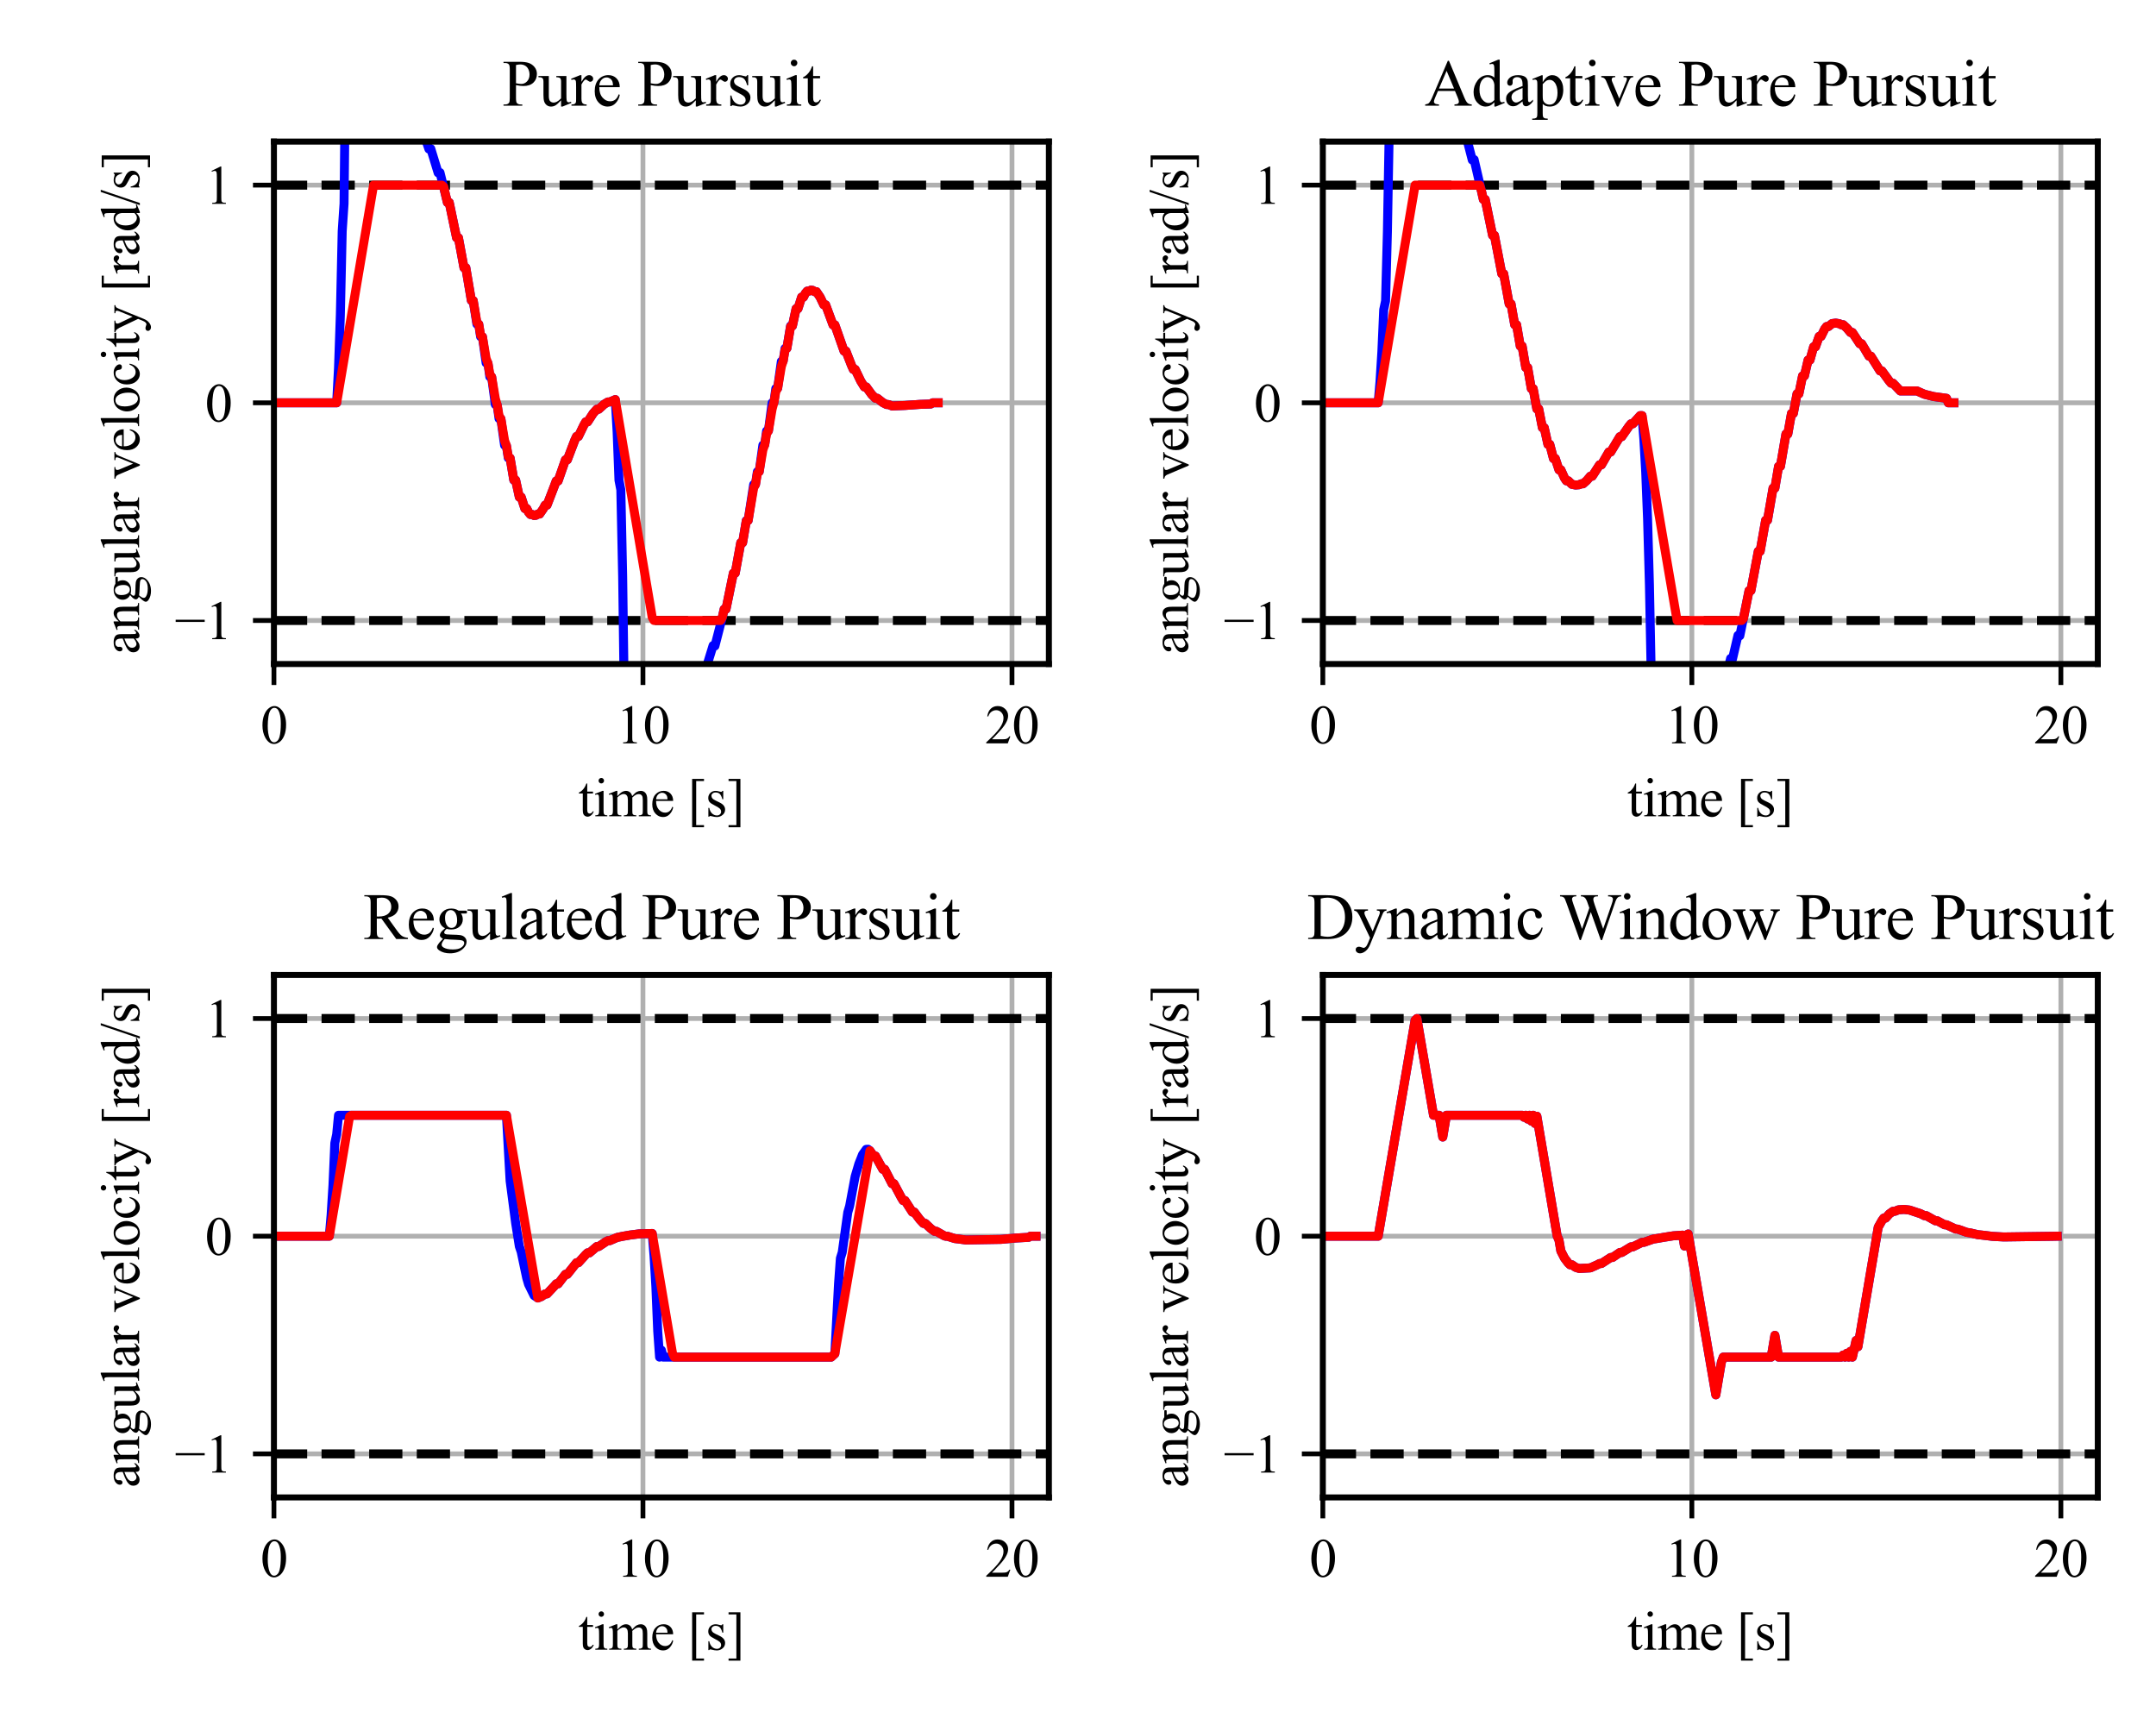 <?xml version="1.0" encoding="utf-8" standalone="no"?>
<!DOCTYPE svg PUBLIC "-//W3C//DTD SVG 1.1//EN"
  "http://www.w3.org/Graphics/SVG/1.1/DTD/svg11.dtd">
<svg xmlns:xlink="http://www.w3.org/1999/xlink" width="360pt" height="288pt" viewBox="0 0 360 288" xmlns="http://www.w3.org/2000/svg" version="1.1">
 <defs>
  <style type="text/css">*{stroke-linejoin: round; stroke-linecap: butt}</style>
 </defs>
 <g id="figure_1">
  <g id="patch_1">
   <path d="M 0 288 
L 360 288 
L 360 0 
L 0 0 
z
" style="fill: #ffffff"/>
  </g>
  <g id="axes_1">
   <g id="patch_2">
    <path d="M 45.74 110.86 
L 175.14 110.86 
L 175.14 23.64 
L 45.74 23.64 
z
" style="fill: #ffffff"/>
   </g>
   <g id="matplotlib.axis_1">
    <g id="xtick_1">
     <g id="line2d_1">
      <path d="M 45.74 110.86 
L 45.74 23.64 
" clip-path="url(#p6619fb1ab5)" style="fill: none; stroke: #b0b0b0; stroke-width: 0.8; stroke-linecap: square"/>
     </g>
     <g id="line2d_2">
      <defs>
       <path id="m293a477605" d="M 0 0 
L 0 3.5 
" style="stroke: #000000; stroke-width: 0.8"/>
      </defs>
      <g>
       <use xlink:href="#m293a477605" x="45.74" y="110.86" style="stroke: #000000; stroke-width: 0.8"/>
      </g>
     </g>
     <g id="text_1">
      <!-- 0 -->
      <g transform="translate(43.49 124.109) scale(0.09 -0.09)">
       <defs>
        <path id="TimesNewRomanPSMT-30" d="M 231 2094 
Q 231 2819 450 3342 
Q 669 3866 1031 4122 
Q 1313 4325 1613 4325 
Q 2100 4325 2488 3828 
Q 2972 3213 2972 2159 
Q 2972 1422 2759 906 
Q 2547 391 2217 158 
Q 1888 -75 1581 -75 
Q 975 -75 572 641 
Q 231 1244 231 2094 
z
M 844 2016 
Q 844 1141 1059 588 
Q 1238 122 1591 122 
Q 1759 122 1940 273 
Q 2122 425 2216 781 
Q 2359 1319 2359 2297 
Q 2359 3022 2209 3506 
Q 2097 3866 1919 4016 
Q 1791 4119 1609 4119 
Q 1397 4119 1231 3928 
Q 1006 3669 925 3112 
Q 844 2556 844 2016 
z
" transform="scale(0.016)"/>
       </defs>
       <use xlink:href="#TimesNewRomanPSMT-30"/>
      </g>
     </g>
    </g>
    <g id="xtick_2">
     <g id="line2d_3">
      <path d="M 107.359 110.86 
L 107.359 23.64 
" clip-path="url(#p6619fb1ab5)" style="fill: none; stroke: #b0b0b0; stroke-width: 0.8; stroke-linecap: square"/>
     </g>
     <g id="line2d_4">
      <g>
       <use xlink:href="#m293a477605" x="107.359" y="110.86" style="stroke: #000000; stroke-width: 0.8"/>
      </g>
     </g>
     <g id="text_2">
      <!-- 10 -->
      <g transform="translate(102.859 124.109) scale(0.09 -0.09)">
       <defs>
        <path id="TimesNewRomanPSMT-31" d="M 750 3822 
L 1781 4325 
L 1884 4325 
L 1884 747 
Q 1884 391 1914 303 
Q 1944 216 2037 169 
Q 2131 122 2419 116 
L 2419 0 
L 825 0 
L 825 116 
Q 1125 122 1212 167 
Q 1300 213 1334 289 
Q 1369 366 1369 747 
L 1369 3034 
Q 1369 3497 1338 3628 
Q 1316 3728 1258 3775 
Q 1200 3822 1119 3822 
Q 1003 3822 797 3725 
L 750 3822 
z
" transform="scale(0.016)"/>
       </defs>
       <use xlink:href="#TimesNewRomanPSMT-31"/>
       <use xlink:href="#TimesNewRomanPSMT-30" x="50"/>
      </g>
     </g>
    </g>
    <g id="xtick_3">
     <g id="line2d_5">
      <path d="M 168.978 110.86 
L 168.978 23.64 
" clip-path="url(#p6619fb1ab5)" style="fill: none; stroke: #b0b0b0; stroke-width: 0.8; stroke-linecap: square"/>
     </g>
     <g id="line2d_6">
      <g>
       <use xlink:href="#m293a477605" x="168.978" y="110.86" style="stroke: #000000; stroke-width: 0.8"/>
      </g>
     </g>
     <g id="text_3">
      <!-- 20 -->
      <g transform="translate(164.478 124.109) scale(0.09 -0.09)">
       <defs>
        <path id="TimesNewRomanPSMT-32" d="M 2934 816 
L 2638 0 
L 138 0 
L 138 116 
Q 1241 1122 1691 1759 
Q 2141 2397 2141 2925 
Q 2141 3328 1894 3587 
Q 1647 3847 1303 3847 
Q 991 3847 742 3664 
Q 494 3481 375 3128 
L 259 3128 
Q 338 3706 661 4015 
Q 984 4325 1469 4325 
Q 1984 4325 2329 3994 
Q 2675 3663 2675 3213 
Q 2675 2891 2525 2569 
Q 2294 2063 1775 1497 
Q 997 647 803 472 
L 1909 472 
Q 2247 472 2383 497 
Q 2519 522 2628 598 
Q 2738 675 2819 816 
L 2934 816 
z
" transform="scale(0.016)"/>
       </defs>
       <use xlink:href="#TimesNewRomanPSMT-32"/>
       <use xlink:href="#TimesNewRomanPSMT-30" x="50"/>
      </g>
     </g>
    </g>
    <g id="text_4">
     <!-- time [s] -->
     <g transform="translate(96.569 136.284) scale(0.09 -0.09)">
      <defs>
       <path id="TimesNewRomanPSMT-74" d="M 1031 3803 
L 1031 2863 
L 1700 2863 
L 1700 2644 
L 1031 2644 
L 1031 788 
Q 1031 509 1111 412 
Q 1191 316 1316 316 
Q 1419 316 1516 380 
Q 1613 444 1666 569 
L 1788 569 
Q 1678 263 1478 108 
Q 1278 -47 1066 -47 
Q 922 -47 784 33 
Q 647 113 581 261 
Q 516 409 516 719 
L 516 2644 
L 63 2644 
L 63 2747 
Q 234 2816 414 2980 
Q 594 3144 734 3369 
Q 806 3488 934 3803 
L 1031 3803 
z
" transform="scale(0.016)"/>
       <path id="TimesNewRomanPSMT-69" d="M 928 4444 
Q 1059 4444 1151 4351 
Q 1244 4259 1244 4128 
Q 1244 3997 1151 3903 
Q 1059 3809 928 3809 
Q 797 3809 703 3903 
Q 609 3997 609 4128 
Q 609 4259 701 4351 
Q 794 4444 928 4444 
z
M 1188 2947 
L 1188 647 
Q 1188 378 1227 289 
Q 1266 200 1342 156 
Q 1419 113 1622 113 
L 1622 0 
L 231 0 
L 231 113 
Q 441 113 512 153 
Q 584 194 626 287 
Q 669 381 669 647 
L 669 1750 
Q 669 2216 641 2353 
Q 619 2453 572 2492 
Q 525 2531 444 2531 
Q 356 2531 231 2484 
L 188 2597 
L 1050 2947 
L 1188 2947 
z
" transform="scale(0.016)"/>
       <path id="TimesNewRomanPSMT-6d" d="M 1050 2338 
Q 1363 2650 1419 2697 
Q 1559 2816 1721 2881 
Q 1884 2947 2044 2947 
Q 2313 2947 2506 2790 
Q 2700 2634 2766 2338 
Q 3088 2713 3309 2830 
Q 3531 2947 3766 2947 
Q 3994 2947 4170 2830 
Q 4347 2713 4450 2447 
Q 4519 2266 4519 1878 
L 4519 647 
Q 4519 378 4559 278 
Q 4591 209 4675 161 
Q 4759 113 4950 113 
L 4950 0 
L 3538 0 
L 3538 113 
L 3597 113 
Q 3781 113 3884 184 
Q 3956 234 3988 344 
Q 4000 397 4000 647 
L 4000 1878 
Q 4000 2228 3916 2372 
Q 3794 2572 3525 2572 
Q 3359 2572 3192 2489 
Q 3025 2406 2788 2181 
L 2781 2147 
L 2788 2013 
L 2788 647 
Q 2788 353 2820 281 
Q 2853 209 2943 161 
Q 3034 113 3253 113 
L 3253 0 
L 1806 0 
L 1806 113 
Q 2044 113 2133 169 
Q 2222 225 2256 338 
Q 2272 391 2272 647 
L 2272 1878 
Q 2272 2228 2169 2381 
Q 2031 2581 1784 2581 
Q 1616 2581 1450 2491 
Q 1191 2353 1050 2181 
L 1050 647 
Q 1050 366 1089 281 
Q 1128 197 1204 155 
Q 1281 113 1516 113 
L 1516 0 
L 100 0 
L 100 113 
Q 297 113 375 155 
Q 453 197 493 289 
Q 534 381 534 647 
L 534 1741 
Q 534 2213 506 2350 
Q 484 2453 437 2492 
Q 391 2531 309 2531 
Q 222 2531 100 2484 
L 53 2597 
L 916 2947 
L 1050 2947 
L 1050 2338 
z
" transform="scale(0.016)"/>
       <path id="TimesNewRomanPSMT-65" d="M 681 1784 
Q 678 1147 991 784 
Q 1303 422 1725 422 
Q 2006 422 2214 576 
Q 2422 731 2563 1106 
L 2659 1044 
Q 2594 616 2278 264 
Q 1963 -88 1488 -88 
Q 972 -88 605 314 
Q 238 716 238 1394 
Q 238 2128 614 2539 
Q 991 2950 1559 2950 
Q 2041 2950 2350 2633 
Q 2659 2316 2659 1784 
L 681 1784 
z
M 681 1966 
L 2006 1966 
Q 1991 2241 1941 2353 
Q 1863 2528 1708 2628 
Q 1553 2728 1384 2728 
Q 1125 2728 920 2526 
Q 716 2325 681 1966 
z
" transform="scale(0.016)"/>
       <path id="TimesNewRomanPSMT-20" transform="scale(0.016)"/>
       <path id="TimesNewRomanPSMT-5b" d="M 1900 -1269 
L 525 -1269 
L 525 4334 
L 1900 4334 
L 1900 4088 
L 994 4088 
L 994 -1025 
L 1900 -1025 
L 1900 -1269 
z
" transform="scale(0.016)"/>
       <path id="TimesNewRomanPSMT-73" d="M 2050 2947 
L 2050 1972 
L 1947 1972 
Q 1828 2431 1642 2597 
Q 1456 2763 1169 2763 
Q 950 2763 815 2647 
Q 681 2531 681 2391 
Q 681 2216 781 2091 
Q 878 1963 1175 1819 
L 1631 1597 
Q 2266 1288 2266 781 
Q 2266 391 1970 151 
Q 1675 -88 1309 -88 
Q 1047 -88 709 6 
Q 606 38 541 38 
Q 469 38 428 -44 
L 325 -44 
L 325 978 
L 428 978 
Q 516 541 762 319 
Q 1009 97 1316 97 
Q 1531 97 1667 223 
Q 1803 350 1803 528 
Q 1803 744 1651 891 
Q 1500 1038 1047 1263 
Q 594 1488 453 1669 
Q 313 1847 313 2119 
Q 313 2472 555 2709 
Q 797 2947 1181 2947 
Q 1350 2947 1591 2875 
Q 1750 2828 1803 2828 
Q 1853 2828 1881 2850 
Q 1909 2872 1947 2947 
L 2050 2947 
z
" transform="scale(0.016)"/>
       <path id="TimesNewRomanPSMT-5d" d="M 234 4334 
L 1609 4334 
L 1609 -1272 
L 234 -1272 
L 234 -1025 
L 1141 -1025 
L 1141 4088 
L 234 4088 
L 234 4334 
z
" transform="scale(0.016)"/>
      </defs>
      <use xlink:href="#TimesNewRomanPSMT-74"/>
      <use xlink:href="#TimesNewRomanPSMT-69" x="27.783"/>
      <use xlink:href="#TimesNewRomanPSMT-6d" x="55.566"/>
      <use xlink:href="#TimesNewRomanPSMT-65" x="133.35"/>
      <use xlink:href="#TimesNewRomanPSMT-20" x="177.734"/>
      <use xlink:href="#TimesNewRomanPSMT-5b" x="202.734"/>
      <use xlink:href="#TimesNewRomanPSMT-73" x="236.035"/>
      <use xlink:href="#TimesNewRomanPSMT-5d" x="274.951"/>
     </g>
    </g>
   </g>
   <g id="matplotlib.axis_2">
    <g id="ytick_1">
     <g id="line2d_7">
      <path d="M 45.74 103.592 
L 175.14 103.592 
" clip-path="url(#p6619fb1ab5)" style="fill: none; stroke: #b0b0b0; stroke-width: 0.8; stroke-linecap: square"/>
     </g>
     <g id="line2d_8">
      <defs>
       <path id="m42bc676a4c" d="M 0 0 
L -3.5 0 
" style="stroke: #000000; stroke-width: 0.8"/>
      </defs>
      <g>
       <use xlink:href="#m42bc676a4c" x="45.74" y="103.592" style="stroke: #000000; stroke-width: 0.8"/>
      </g>
     </g>
     <g id="text_5">
      <!-- −1 -->
      <g transform="translate(29.165 106.716) scale(0.09 -0.09)">
       <defs>
        <path id="TimesNewRomanPSMT-2212" d="M 3484 2000 
L 116 2000 
L 116 2256 
L 3484 2256 
L 3484 2000 
z
" transform="scale(0.016)"/>
       </defs>
       <use xlink:href="#TimesNewRomanPSMT-2212"/>
       <use xlink:href="#TimesNewRomanPSMT-31" x="56.396"/>
      </g>
     </g>
    </g>
    <g id="ytick_2">
     <g id="line2d_9">
      <path d="M 45.74 67.25 
L 175.14 67.25 
" clip-path="url(#p6619fb1ab5)" style="fill: none; stroke: #b0b0b0; stroke-width: 0.8; stroke-linecap: square"/>
     </g>
     <g id="line2d_10">
      <g>
       <use xlink:href="#m42bc676a4c" x="45.74" y="67.25" style="stroke: #000000; stroke-width: 0.8"/>
      </g>
     </g>
     <g id="text_6">
      <!-- 0 -->
      <g transform="translate(34.24 70.375) scale(0.09 -0.09)">
       <use xlink:href="#TimesNewRomanPSMT-30"/>
      </g>
     </g>
    </g>
    <g id="ytick_3">
     <g id="line2d_11">
      <path d="M 45.74 30.908 
L 175.14 30.908 
" clip-path="url(#p6619fb1ab5)" style="fill: none; stroke: #b0b0b0; stroke-width: 0.8; stroke-linecap: square"/>
     </g>
     <g id="line2d_12">
      <g>
       <use xlink:href="#m42bc676a4c" x="45.74" y="30.908" style="stroke: #000000; stroke-width: 0.8"/>
      </g>
     </g>
     <g id="text_7">
      <!-- 1 -->
      <g transform="translate(34.24 34.033) scale(0.09 -0.09)">
       <use xlink:href="#TimesNewRomanPSMT-31"/>
      </g>
     </g>
    </g>
    <g id="text_8">
     <!-- angular velocity [rad/s] -->
     <g transform="translate(23.223 109.234) rotate(-90) scale(0.09 -0.09)">
      <defs>
       <path id="TimesNewRomanPSMT-61" d="M 1822 413 
Q 1381 72 1269 19 
Q 1100 -59 909 -59 
Q 613 -59 420 144 
Q 228 347 228 678 
Q 228 888 322 1041 
Q 450 1253 767 1440 
Q 1084 1628 1822 1897 
L 1822 2009 
Q 1822 2438 1686 2597 
Q 1550 2756 1291 2756 
Q 1094 2756 978 2650 
Q 859 2544 859 2406 
L 866 2225 
Q 866 2081 792 2003 
Q 719 1925 600 1925 
Q 484 1925 411 2006 
Q 338 2088 338 2228 
Q 338 2497 613 2722 
Q 888 2947 1384 2947 
Q 1766 2947 2009 2819 
Q 2194 2722 2281 2516 
Q 2338 2381 2338 1966 
L 2338 994 
Q 2338 584 2353 492 
Q 2369 400 2405 369 
Q 2441 338 2488 338 
Q 2538 338 2575 359 
Q 2641 400 2828 588 
L 2828 413 
Q 2478 -56 2159 -56 
Q 2006 -56 1915 50 
Q 1825 156 1822 413 
z
M 1822 616 
L 1822 1706 
Q 1350 1519 1213 1441 
Q 966 1303 859 1153 
Q 753 1003 753 825 
Q 753 600 887 451 
Q 1022 303 1197 303 
Q 1434 303 1822 616 
z
" transform="scale(0.016)"/>
       <path id="TimesNewRomanPSMT-6e" d="M 1034 2341 
Q 1538 2947 1994 2947 
Q 2228 2947 2397 2830 
Q 2566 2713 2666 2444 
Q 2734 2256 2734 1869 
L 2734 647 
Q 2734 375 2778 278 
Q 2813 200 2889 156 
Q 2966 113 3172 113 
L 3172 0 
L 1756 0 
L 1756 113 
L 1816 113 
Q 2016 113 2095 173 
Q 2175 234 2206 353 
Q 2219 400 2219 647 
L 2219 1819 
Q 2219 2209 2117 2386 
Q 2016 2563 1775 2563 
Q 1403 2563 1034 2156 
L 1034 647 
Q 1034 356 1069 288 
Q 1113 197 1189 155 
Q 1266 113 1500 113 
L 1500 0 
L 84 0 
L 84 113 
L 147 113 
Q 366 113 442 223 
Q 519 334 519 647 
L 519 1709 
Q 519 2225 495 2337 
Q 472 2450 423 2490 
Q 375 2531 294 2531 
Q 206 2531 84 2484 
L 38 2597 
L 900 2947 
L 1034 2947 
L 1034 2341 
z
" transform="scale(0.016)"/>
       <path id="TimesNewRomanPSMT-67" d="M 966 1044 
Q 703 1172 562 1401 
Q 422 1631 422 1909 
Q 422 2334 742 2640 
Q 1063 2947 1563 2947 
Q 1972 2947 2272 2747 
L 2878 2747 
Q 3013 2747 3034 2739 
Q 3056 2731 3066 2713 
Q 3084 2684 3084 2613 
Q 3084 2531 3069 2500 
Q 3059 2484 3036 2475 
Q 3013 2466 2878 2466 
L 2506 2466 
Q 2681 2241 2681 1891 
Q 2681 1491 2375 1206 
Q 2069 922 1553 922 
Q 1341 922 1119 984 
Q 981 866 932 777 
Q 884 688 884 625 
Q 884 572 936 522 
Q 988 472 1138 450 
Q 1225 438 1575 428 
Q 2219 413 2409 384 
Q 2700 344 2873 169 
Q 3047 -6 3047 -263 
Q 3047 -616 2716 -925 
Q 2228 -1381 1444 -1381 
Q 841 -1381 425 -1109 
Q 191 -953 191 -784 
Q 191 -709 225 -634 
Q 278 -519 444 -313 
Q 466 -284 763 25 
Q 600 122 533 198 
Q 466 275 466 372 
Q 466 481 555 628 
Q 644 775 966 1044 
z
M 1509 2797 
Q 1278 2797 1122 2612 
Q 966 2428 966 2047 
Q 966 1553 1178 1281 
Q 1341 1075 1591 1075 
Q 1828 1075 1981 1253 
Q 2134 1431 2134 1813 
Q 2134 2309 1919 2591 
Q 1759 2797 1509 2797 
z
M 934 0 
Q 788 -159 713 -296 
Q 638 -434 638 -550 
Q 638 -700 819 -813 
Q 1131 -1006 1722 -1006 
Q 2284 -1006 2551 -807 
Q 2819 -609 2819 -384 
Q 2819 -222 2659 -153 
Q 2497 -84 2016 -72 
Q 1313 -53 934 0 
z
" transform="scale(0.016)"/>
       <path id="TimesNewRomanPSMT-75" d="M 2709 2863 
L 2709 1128 
Q 2709 631 2732 520 
Q 2756 409 2807 365 
Q 2859 322 2928 322 
Q 3025 322 3147 375 
L 3191 266 
L 2334 -88 
L 2194 -88 
L 2194 519 
Q 1825 119 1631 15 
Q 1438 -88 1222 -88 
Q 981 -88 804 51 
Q 628 191 559 409 
Q 491 628 491 1028 
L 491 2306 
Q 491 2509 447 2587 
Q 403 2666 317 2708 
Q 231 2750 6 2747 
L 6 2863 
L 1009 2863 
L 1009 947 
Q 1009 547 1148 422 
Q 1288 297 1484 297 
Q 1619 297 1789 381 
Q 1959 466 2194 703 
L 2194 2325 
Q 2194 2569 2105 2655 
Q 2016 2741 1734 2747 
L 1734 2863 
L 2709 2863 
z
" transform="scale(0.016)"/>
       <path id="TimesNewRomanPSMT-6c" d="M 1184 4444 
L 1184 647 
Q 1184 378 1223 290 
Q 1263 203 1344 158 
Q 1425 113 1647 113 
L 1647 0 
L 244 0 
L 244 113 
Q 441 113 512 153 
Q 584 194 625 287 
Q 666 381 666 647 
L 666 3247 
Q 666 3731 644 3842 
Q 622 3953 573 3993 
Q 525 4034 450 4034 
Q 369 4034 244 3984 
L 191 4094 
L 1044 4444 
L 1184 4444 
z
" transform="scale(0.016)"/>
       <path id="TimesNewRomanPSMT-72" d="M 1038 2947 
L 1038 2303 
Q 1397 2947 1775 2947 
Q 1947 2947 2059 2842 
Q 2172 2738 2172 2600 
Q 2172 2478 2090 2393 
Q 2009 2309 1897 2309 
Q 1788 2309 1652 2417 
Q 1516 2525 1450 2525 
Q 1394 2525 1328 2463 
Q 1188 2334 1038 2041 
L 1038 669 
Q 1038 431 1097 309 
Q 1138 225 1241 169 
Q 1344 113 1538 113 
L 1538 0 
L 72 0 
L 72 113 
Q 291 113 397 181 
Q 475 231 506 341 
Q 522 394 522 644 
L 522 1753 
Q 522 2253 501 2348 
Q 481 2444 426 2487 
Q 372 2531 291 2531 
Q 194 2531 72 2484 
L 41 2597 
L 906 2947 
L 1038 2947 
z
" transform="scale(0.016)"/>
       <path id="TimesNewRomanPSMT-76" d="M 53 2863 
L 1400 2863 
L 1400 2747 
L 1313 2747 
Q 1191 2747 1127 2687 
Q 1063 2628 1063 2528 
Q 1063 2419 1128 2269 
L 1794 688 
L 2463 2328 
Q 2534 2503 2534 2594 
Q 2534 2638 2509 2666 
Q 2475 2713 2422 2730 
Q 2369 2747 2206 2747 
L 2206 2863 
L 3141 2863 
L 3141 2747 
Q 2978 2734 2916 2681 
Q 2806 2588 2719 2369 
L 1703 -88 
L 1575 -88 
L 553 2328 
Q 484 2497 421 2570 
Q 359 2644 263 2694 
Q 209 2722 53 2747 
L 53 2863 
z
" transform="scale(0.016)"/>
       <path id="TimesNewRomanPSMT-6f" d="M 1600 2947 
Q 2250 2947 2644 2453 
Q 2978 2031 2978 1484 
Q 2978 1100 2793 706 
Q 2609 313 2286 112 
Q 1963 -88 1566 -88 
Q 919 -88 538 428 
Q 216 863 216 1403 
Q 216 1797 411 2186 
Q 606 2575 925 2761 
Q 1244 2947 1600 2947 
z
M 1503 2744 
Q 1338 2744 1170 2645 
Q 1003 2547 900 2300 
Q 797 2053 797 1666 
Q 797 1041 1045 587 
Q 1294 134 1700 134 
Q 2003 134 2200 384 
Q 2397 634 2397 1244 
Q 2397 2006 2069 2444 
Q 1847 2744 1503 2744 
z
" transform="scale(0.016)"/>
       <path id="TimesNewRomanPSMT-63" d="M 2631 1088 
Q 2516 522 2178 217 
Q 1841 -88 1431 -88 
Q 944 -88 581 321 
Q 219 731 219 1428 
Q 219 2103 620 2525 
Q 1022 2947 1584 2947 
Q 2006 2947 2278 2723 
Q 2550 2500 2550 2259 
Q 2550 2141 2473 2067 
Q 2397 1994 2259 1994 
Q 2075 1994 1981 2113 
Q 1928 2178 1911 2362 
Q 1894 2547 1784 2644 
Q 1675 2738 1481 2738 
Q 1169 2738 978 2506 
Q 725 2200 725 1697 
Q 725 1184 976 792 
Q 1228 400 1656 400 
Q 1963 400 2206 609 
Q 2378 753 2541 1131 
L 2631 1088 
z
" transform="scale(0.016)"/>
       <path id="TimesNewRomanPSMT-79" d="M 38 2863 
L 1372 2863 
L 1372 2747 
L 1306 2747 
Q 1166 2747 1095 2686 
Q 1025 2625 1025 2534 
Q 1025 2413 1128 2197 
L 1825 753 
L 2466 2334 
Q 2519 2463 2519 2588 
Q 2519 2644 2497 2672 
Q 2472 2706 2419 2726 
Q 2366 2747 2231 2747 
L 2231 2863 
L 3163 2863 
L 3163 2747 
Q 3047 2734 2984 2696 
Q 2922 2659 2847 2556 
Q 2819 2513 2741 2316 
L 1575 -541 
Q 1406 -956 1132 -1168 
Q 859 -1381 606 -1381 
Q 422 -1381 303 -1275 
Q 184 -1169 184 -1031 
Q 184 -900 270 -820 
Q 356 -741 506 -741 
Q 609 -741 788 -809 
Q 913 -856 944 -856 
Q 1038 -856 1148 -759 
Q 1259 -663 1372 -384 
L 1575 113 
L 547 2272 
Q 500 2369 397 2513 
Q 319 2622 269 2659 
Q 197 2709 38 2747 
L 38 2863 
z
" transform="scale(0.016)"/>
       <path id="TimesNewRomanPSMT-64" d="M 2222 322 
Q 2013 103 1813 7 
Q 1613 -88 1381 -88 
Q 913 -88 563 304 
Q 213 697 213 1313 
Q 213 1928 600 2439 
Q 988 2950 1597 2950 
Q 1975 2950 2222 2709 
L 2222 3238 
Q 2222 3728 2198 3840 
Q 2175 3953 2125 3993 
Q 2075 4034 2000 4034 
Q 1919 4034 1784 3984 
L 1744 4094 
L 2597 4444 
L 2738 4444 
L 2738 1134 
Q 2738 631 2761 520 
Q 2784 409 2836 365 
Q 2888 322 2956 322 
Q 3041 322 3181 375 
L 3216 266 
L 2366 -88 
L 2222 -88 
L 2222 322 
z
M 2222 541 
L 2222 2016 
Q 2203 2228 2109 2403 
Q 2016 2578 1861 2667 
Q 1706 2756 1559 2756 
Q 1284 2756 1069 2509 
Q 784 2184 784 1559 
Q 784 928 1059 592 
Q 1334 256 1672 256 
Q 1956 256 2222 541 
z
" transform="scale(0.016)"/>
       <path id="TimesNewRomanPSMT-2f" d="M 1794 4444 
L 259 -88 
L 9 -88 
L 1544 4444 
L 1794 4444 
z
" transform="scale(0.016)"/>
      </defs>
      <use xlink:href="#TimesNewRomanPSMT-61"/>
      <use xlink:href="#TimesNewRomanPSMT-6e" x="44.385"/>
      <use xlink:href="#TimesNewRomanPSMT-67" x="94.385"/>
      <use xlink:href="#TimesNewRomanPSMT-75" x="144.385"/>
      <use xlink:href="#TimesNewRomanPSMT-6c" x="194.385"/>
      <use xlink:href="#TimesNewRomanPSMT-61" x="222.168"/>
      <use xlink:href="#TimesNewRomanPSMT-72" x="266.553"/>
      <use xlink:href="#TimesNewRomanPSMT-20" x="299.854"/>
      <use xlink:href="#TimesNewRomanPSMT-76" x="324.854"/>
      <use xlink:href="#TimesNewRomanPSMT-65" x="374.854"/>
      <use xlink:href="#TimesNewRomanPSMT-6c" x="419.238"/>
      <use xlink:href="#TimesNewRomanPSMT-6f" x="447.021"/>
      <use xlink:href="#TimesNewRomanPSMT-63" x="497.021"/>
      <use xlink:href="#TimesNewRomanPSMT-69" x="541.406"/>
      <use xlink:href="#TimesNewRomanPSMT-74" x="569.189"/>
      <use xlink:href="#TimesNewRomanPSMT-79" x="596.973"/>
      <use xlink:href="#TimesNewRomanPSMT-20" x="646.973"/>
      <use xlink:href="#TimesNewRomanPSMT-5b" x="671.973"/>
      <use xlink:href="#TimesNewRomanPSMT-72" x="705.273"/>
      <use xlink:href="#TimesNewRomanPSMT-61" x="738.574"/>
      <use xlink:href="#TimesNewRomanPSMT-64" x="782.959"/>
      <use xlink:href="#TimesNewRomanPSMT-2f" x="832.959"/>
      <use xlink:href="#TimesNewRomanPSMT-73" x="860.742"/>
      <use xlink:href="#TimesNewRomanPSMT-5d" x="899.658"/>
     </g>
    </g>
   </g>
   <g id="line2d_13">
    <path d="M 45.74 30.908 
L 175.14 30.908 
" clip-path="url(#p6619fb1ab5)" style="fill: none; stroke-dasharray: 5.55,2.4; stroke-dashoffset: 0; stroke: #000000; stroke-width: 1.5"/>
   </g>
   <g id="line2d_14">
    <path d="M 45.74 103.592 
L 175.14 103.592 
" clip-path="url(#p6619fb1ab5)" style="fill: none; stroke-dasharray: 5.55,2.4; stroke-dashoffset: 0; stroke: #000000; stroke-width: 1.5"/>
   </g>
   <g id="line2d_15">
    <path d="M 45.74 67.25 
L 56.215 67.25 
L 56.523 61.459 
L 56.831 52.566 
L 57.14 38.607 
L 57.448 33.992 
L 57.813 -1 
M 62.701 -1 
L 63.61 3.821 
L 64.534 7.577 
L 65.458 10.477 
L 66.382 12.737 
L 66.69 13.377 
L 66.999 14.814 
L 67.307 15.276 
L 67.615 16.523 
L 68.231 17.155 
L 68.847 19.199 
L 69.155 19.345 
L 69.463 20.288 
L 69.771 20.371 
L 70.388 22.169 
L 70.696 22.17 
L 71.62 24.886 
L 71.928 24.825 
L 73.16 28.859 
L 73.469 28.812 
L 74.701 33.802 
L 75.009 33.802 
L 76.241 39.699 
L 76.55 39.699 
L 77.474 44.696 
L 77.782 44.696 
L 78.706 50.182 
L 79.014 50.185 
L 79.63 54.114 
L 79.939 54.134 
L 80.247 56.209 
L 80.555 56.228 
L 81.171 60.599 
L 81.479 60.657 
L 81.787 62.903 
L 82.095 62.938 
L 82.711 67.538 
L 83.02 67.622 
L 83.328 69.886 
L 83.636 69.927 
L 84.252 74.339 
L 84.56 74.414 
L 84.868 76.456 
L 85.176 76.479 
L 85.792 80.157 
L 86.1 80.162 
L 86.717 82.992 
L 87.025 82.992 
L 87.641 84.904 
L 87.949 84.904 
L 88.257 85.525 
L 88.565 85.894 
L 88.873 85.894 
L 89.181 86.063 
L 89.49 86.026 
L 89.798 85.819 
L 90.106 85.819 
L 90.722 84.928 
L 91.03 84.331 
L 91.338 84.331 
L 92.57 81.135 
L 92.879 80.299 
L 93.187 80.299 
L 94.419 76.769 
L 94.727 76.769 
L 95.96 73.541 
L 96.268 72.869 
L 96.576 72.869 
L 97.5 70.96 
L 97.808 70.437 
L 98.116 70.437 
L 99.04 69.016 
L 99.657 68.321 
L 99.965 68.321 
L 100.889 67.487 
L 101.505 67.114 
L 101.813 67.114 
L 102.738 66.715 
L 103.046 72.097 
L 103.354 80.168 
L 103.662 81.777 
L 103.97 96.309 
L 104.278 119.381 
L 105.202 229.804 
L 105.51 274.662 
L 105.819 282.873 
L 106.127 260.86 
L 106.743 203.047 
L 107.051 195.641 
L 107.359 144.045 
L 107.667 141.468 
L 107.975 144.168 
L 108.591 139.311 
L 108.9 141.529 
L 109.824 135.542 
L 110.748 130.951 
L 111.672 127.389 
L 112.597 124.606 
L 112.905 122.706 
L 113.521 121.524 
L 113.829 120.06 
L 114.137 119.654 
L 114.445 118.375 
L 114.753 118.093 
L 115.061 116.949 
L 115.37 116.762 
L 115.678 115.713 
L 115.986 115.602 
L 116.602 113.643 
L 116.91 113.631 
L 117.526 111.727 
L 117.834 111.778 
L 119.067 107.773 
L 119.375 107.854 
L 120.607 103.064 
L 120.915 101.706 
L 121.223 101.706 
L 122.456 95.693 
L 122.764 95.693 
L 123.688 90.611 
L 123.996 90.611 
L 124.612 86.907 
L 124.92 86.903 
L 125.845 80.902 
L 126.153 80.864 
L 126.461 78.759 
L 126.769 78.738 
L 127.385 74.301 
L 127.693 74.238 
L 128.001 71.959 
L 128.31 71.92 
L 128.926 67.25 
L 129.234 67.158 
L 129.542 64.86 
L 129.85 64.816 
L 130.466 60.333 
L 130.774 60.251 
L 131.082 58.178 
L 131.39 58.152 
L 132.007 54.416 
L 132.315 54.405 
L 132.931 51.537 
L 133.239 51.537 
L 133.855 49.603 
L 134.163 49.603 
L 134.471 48.976 
L 134.78 48.607 
L 135.088 48.607 
L 135.396 48.44 
L 135.704 48.481 
L 136.012 48.695 
L 136.32 48.695 
L 136.936 49.607 
L 137.552 50.891 
L 137.86 50.891 
L 139.093 54.24 
L 139.401 54.24 
L 140.941 58.617 
L 141.25 58.617 
L 142.174 60.993 
L 142.482 61.674 
L 142.79 61.674 
L 143.714 63.603 
L 144.33 64.602 
L 144.639 64.602 
L 145.563 65.877 
L 146.179 66.492 
L 146.487 66.492 
L 147.411 67.217 
L 148.028 67.534 
L 148.336 67.534 
L 148.952 67.777 
L 151.109 67.694 
L 153.573 67.515 
L 155.422 67.452 
L 155.73 67.25 
L 156.654 67.25 
L 156.654 67.25 
" clip-path="url(#p6619fb1ab5)" style="fill: none; stroke: #0000ff; stroke-width: 1.5; stroke-linecap: square"/>
   </g>
   <g id="line2d_16">
    <path d="M 45.74 67.25 
L 56.215 67.25 
L 62.377 30.908 
L 73.777 30.908 
L 74.085 31.186 
L 74.701 33.802 
L 75.009 33.802 
L 76.241 39.699 
L 76.55 39.699 
L 77.474 44.696 
L 77.782 44.696 
L 78.706 50.143 
L 79.014 50.185 
L 79.63 53.819 
L 79.939 54.134 
L 80.247 55.951 
L 80.555 56.228 
L 81.171 59.862 
L 81.479 60.657 
L 81.787 62.474 
L 82.095 62.938 
L 82.711 66.573 
L 83.02 67.622 
L 83.328 69.439 
L 83.636 69.927 
L 84.252 73.561 
L 84.56 74.414 
L 84.868 76.231 
L 85.176 76.479 
L 85.792 80.113 
L 86.1 80.162 
L 86.717 82.992 
L 87.025 82.992 
L 87.641 84.904 
L 87.949 84.904 
L 88.257 85.525 
L 88.565 85.894 
L 88.873 85.894 
L 89.181 86.063 
L 89.49 86.026 
L 89.798 85.819 
L 90.106 85.819 
L 90.722 84.928 
L 91.03 84.331 
L 91.338 84.331 
L 92.57 81.135 
L 92.879 80.299 
L 93.187 80.299 
L 94.419 76.769 
L 94.727 76.769 
L 95.96 73.541 
L 96.268 72.869 
L 96.576 72.869 
L 97.5 70.96 
L 97.808 70.437 
L 98.116 70.437 
L 99.04 69.016 
L 99.657 68.321 
L 99.965 68.321 
L 100.889 67.487 
L 101.505 67.114 
L 101.813 67.114 
L 102.738 66.715 
L 108.9 103.056 
L 109.208 103.592 
L 120.299 103.592 
L 120.607 103.064 
L 120.915 101.706 
L 121.223 101.706 
L 122.456 95.693 
L 122.764 95.693 
L 123.688 90.611 
L 123.996 90.611 
L 124.612 86.977 
L 124.92 86.903 
L 125.845 81.452 
L 126.153 80.864 
L 126.461 79.047 
L 126.769 78.738 
L 127.385 75.104 
L 127.693 74.238 
L 128.001 72.421 
L 128.31 71.92 
L 128.926 68.286 
L 129.234 67.158 
L 129.542 65.341 
L 129.85 64.816 
L 130.466 61.182 
L 130.774 60.251 
L 131.082 58.434 
L 131.39 58.152 
L 132.007 54.518 
L 132.315 54.405 
L 132.931 51.537 
L 133.239 51.537 
L 133.855 49.603 
L 134.163 49.603 
L 134.471 48.976 
L 134.78 48.607 
L 135.088 48.607 
L 135.396 48.44 
L 135.704 48.481 
L 136.012 48.695 
L 136.32 48.695 
L 136.936 49.607 
L 137.552 50.891 
L 137.86 50.891 
L 139.093 54.24 
L 139.401 54.24 
L 140.941 58.617 
L 141.25 58.617 
L 142.174 60.993 
L 142.482 61.674 
L 142.79 61.674 
L 143.714 63.603 
L 144.33 64.602 
L 144.639 64.602 
L 145.563 65.877 
L 146.179 66.492 
L 146.487 66.492 
L 147.411 67.217 
L 148.028 67.534 
L 148.336 67.534 
L 148.952 67.777 
L 151.109 67.694 
L 153.573 67.515 
L 155.422 67.452 
L 155.73 67.25 
L 156.654 67.25 
L 156.654 67.25 
" clip-path="url(#p6619fb1ab5)" style="fill: none; stroke: #ff0000; stroke-width: 1.5; stroke-linecap: square"/>
   </g>
   <g id="patch_3">
    <path d="M 45.74 110.86 
L 45.74 23.64 
" style="fill: none; stroke: #000000; stroke-linejoin: miter; stroke-linecap: square"/>
   </g>
   <g id="patch_4">
    <path d="M 175.14 110.86 
L 175.14 23.64 
" style="fill: none; stroke: #000000; stroke-linejoin: miter; stroke-linecap: square"/>
   </g>
   <g id="patch_5">
    <path d="M 45.74 110.86 
L 175.14 110.86 
" style="fill: none; stroke: #000000; stroke-linejoin: miter; stroke-linecap: square"/>
   </g>
   <g id="patch_6">
    <path d="M 45.74 23.64 
L 175.14 23.64 
" style="fill: none; stroke: #000000; stroke-linejoin: miter; stroke-linecap: square"/>
   </g>
   <g id="text_9">
    <!-- Pure Pursuit -->
    <g transform="translate(83.889 17.64) scale(0.108 -0.108)">
     <defs>
      <path id="TimesNewRomanPSMT-50" d="M 1313 1984 
L 1313 750 
Q 1313 350 1400 253 
Q 1519 116 1759 116 
L 1922 116 
L 1922 0 
L 106 0 
L 106 116 
L 266 116 
Q 534 116 650 291 
Q 713 388 713 750 
L 713 3488 
Q 713 3888 628 3984 
Q 506 4122 266 4122 
L 106 4122 
L 106 4238 
L 1659 4238 
Q 2228 4238 2556 4120 
Q 2884 4003 3109 3725 
Q 3334 3447 3334 3066 
Q 3334 2547 2992 2222 
Q 2650 1897 2025 1897 
Q 1872 1897 1694 1919 
Q 1516 1941 1313 1984 
z
M 1313 2163 
Q 1478 2131 1606 2115 
Q 1734 2100 1825 2100 
Q 2150 2100 2386 2351 
Q 2622 2603 2622 3003 
Q 2622 3278 2509 3514 
Q 2397 3750 2190 3867 
Q 1984 3984 1722 3984 
Q 1563 3984 1313 3925 
L 1313 2163 
z
" transform="scale(0.016)"/>
     </defs>
     <use xlink:href="#TimesNewRomanPSMT-50"/>
     <use xlink:href="#TimesNewRomanPSMT-75" x="55.615"/>
     <use xlink:href="#TimesNewRomanPSMT-72" x="105.615"/>
     <use xlink:href="#TimesNewRomanPSMT-65" x="138.916"/>
     <use xlink:href="#TimesNewRomanPSMT-20" x="183.301"/>
     <use xlink:href="#TimesNewRomanPSMT-50" x="208.301"/>
     <use xlink:href="#TimesNewRomanPSMT-75" x="263.916"/>
     <use xlink:href="#TimesNewRomanPSMT-72" x="313.916"/>
     <use xlink:href="#TimesNewRomanPSMT-73" x="347.217"/>
     <use xlink:href="#TimesNewRomanPSMT-75" x="386.133"/>
     <use xlink:href="#TimesNewRomanPSMT-69" x="436.133"/>
     <use xlink:href="#TimesNewRomanPSMT-74" x="463.916"/>
    </g>
   </g>
  </g>
  <g id="axes_2">
   <g id="patch_7">
    <path d="M 220.88 110.86 
L 350.28 110.86 
L 350.28 23.64 
L 220.88 23.64 
z
" style="fill: #ffffff"/>
   </g>
   <g id="matplotlib.axis_3">
    <g id="xtick_4">
     <g id="line2d_17">
      <path d="M 220.88 110.86 
L 220.88 23.64 
" clip-path="url(#p068b329a20)" style="fill: none; stroke: #b0b0b0; stroke-width: 0.8; stroke-linecap: square"/>
     </g>
     <g id="line2d_18">
      <g>
       <use xlink:href="#m293a477605" x="220.88" y="110.86" style="stroke: #000000; stroke-width: 0.8"/>
      </g>
     </g>
     <g id="text_10">
      <!-- 0 -->
      <g transform="translate(218.63 124.109) scale(0.09 -0.09)">
       <use xlink:href="#TimesNewRomanPSMT-30"/>
      </g>
     </g>
    </g>
    <g id="xtick_5">
     <g id="line2d_19">
      <path d="M 282.499 110.86 
L 282.499 23.64 
" clip-path="url(#p068b329a20)" style="fill: none; stroke: #b0b0b0; stroke-width: 0.8; stroke-linecap: square"/>
     </g>
     <g id="line2d_20">
      <g>
       <use xlink:href="#m293a477605" x="282.499" y="110.86" style="stroke: #000000; stroke-width: 0.8"/>
      </g>
     </g>
     <g id="text_11">
      <!-- 10 -->
      <g transform="translate(277.999 124.109) scale(0.09 -0.09)">
       <use xlink:href="#TimesNewRomanPSMT-31"/>
       <use xlink:href="#TimesNewRomanPSMT-30" x="50"/>
      </g>
     </g>
    </g>
    <g id="xtick_6">
     <g id="line2d_21">
      <path d="M 344.118 110.86 
L 344.118 23.64 
" clip-path="url(#p068b329a20)" style="fill: none; stroke: #b0b0b0; stroke-width: 0.8; stroke-linecap: square"/>
     </g>
     <g id="line2d_22">
      <g>
       <use xlink:href="#m293a477605" x="344.118" y="110.86" style="stroke: #000000; stroke-width: 0.8"/>
      </g>
     </g>
     <g id="text_12">
      <!-- 20 -->
      <g transform="translate(339.618 124.109) scale(0.09 -0.09)">
       <use xlink:href="#TimesNewRomanPSMT-32"/>
       <use xlink:href="#TimesNewRomanPSMT-30" x="50"/>
      </g>
     </g>
    </g>
    <g id="text_13">
     <!-- time [s] -->
     <g transform="translate(271.709 136.284) scale(0.09 -0.09)">
      <use xlink:href="#TimesNewRomanPSMT-74"/>
      <use xlink:href="#TimesNewRomanPSMT-69" x="27.783"/>
      <use xlink:href="#TimesNewRomanPSMT-6d" x="55.566"/>
      <use xlink:href="#TimesNewRomanPSMT-65" x="133.35"/>
      <use xlink:href="#TimesNewRomanPSMT-20" x="177.734"/>
      <use xlink:href="#TimesNewRomanPSMT-5b" x="202.734"/>
      <use xlink:href="#TimesNewRomanPSMT-73" x="236.035"/>
      <use xlink:href="#TimesNewRomanPSMT-5d" x="274.951"/>
     </g>
    </g>
   </g>
   <g id="matplotlib.axis_4">
    <g id="ytick_4">
     <g id="line2d_23">
      <path d="M 220.88 103.592 
L 350.28 103.592 
" clip-path="url(#p068b329a20)" style="fill: none; stroke: #b0b0b0; stroke-width: 0.8; stroke-linecap: square"/>
     </g>
     <g id="line2d_24">
      <g>
       <use xlink:href="#m42bc676a4c" x="220.88" y="103.592" style="stroke: #000000; stroke-width: 0.8"/>
      </g>
     </g>
     <g id="text_14">
      <!-- −1 -->
      <g transform="translate(204.305 106.716) scale(0.09 -0.09)">
       <use xlink:href="#TimesNewRomanPSMT-2212"/>
       <use xlink:href="#TimesNewRomanPSMT-31" x="56.396"/>
      </g>
     </g>
    </g>
    <g id="ytick_5">
     <g id="line2d_25">
      <path d="M 220.88 67.25 
L 350.28 67.25 
" clip-path="url(#p068b329a20)" style="fill: none; stroke: #b0b0b0; stroke-width: 0.8; stroke-linecap: square"/>
     </g>
     <g id="line2d_26">
      <g>
       <use xlink:href="#m42bc676a4c" x="220.88" y="67.25" style="stroke: #000000; stroke-width: 0.8"/>
      </g>
     </g>
     <g id="text_15">
      <!-- 0 -->
      <g transform="translate(209.38 70.375) scale(0.09 -0.09)">
       <use xlink:href="#TimesNewRomanPSMT-30"/>
      </g>
     </g>
    </g>
    <g id="ytick_6">
     <g id="line2d_27">
      <path d="M 220.88 30.908 
L 350.28 30.908 
" clip-path="url(#p068b329a20)" style="fill: none; stroke: #b0b0b0; stroke-width: 0.8; stroke-linecap: square"/>
     </g>
     <g id="line2d_28">
      <g>
       <use xlink:href="#m42bc676a4c" x="220.88" y="30.908" style="stroke: #000000; stroke-width: 0.8"/>
      </g>
     </g>
     <g id="text_16">
      <!-- 1 -->
      <g transform="translate(209.38 34.033) scale(0.09 -0.09)">
       <use xlink:href="#TimesNewRomanPSMT-31"/>
      </g>
     </g>
    </g>
    <g id="text_17">
     <!-- angular velocity [rad/s] -->
     <g transform="translate(198.363 109.234) rotate(-90) scale(0.09 -0.09)">
      <use xlink:href="#TimesNewRomanPSMT-61"/>
      <use xlink:href="#TimesNewRomanPSMT-6e" x="44.385"/>
      <use xlink:href="#TimesNewRomanPSMT-67" x="94.385"/>
      <use xlink:href="#TimesNewRomanPSMT-75" x="144.385"/>
      <use xlink:href="#TimesNewRomanPSMT-6c" x="194.385"/>
      <use xlink:href="#TimesNewRomanPSMT-61" x="222.168"/>
      <use xlink:href="#TimesNewRomanPSMT-72" x="266.553"/>
      <use xlink:href="#TimesNewRomanPSMT-20" x="299.854"/>
      <use xlink:href="#TimesNewRomanPSMT-76" x="324.854"/>
      <use xlink:href="#TimesNewRomanPSMT-65" x="374.854"/>
      <use xlink:href="#TimesNewRomanPSMT-6c" x="419.238"/>
      <use xlink:href="#TimesNewRomanPSMT-6f" x="447.021"/>
      <use xlink:href="#TimesNewRomanPSMT-63" x="497.021"/>
      <use xlink:href="#TimesNewRomanPSMT-69" x="541.406"/>
      <use xlink:href="#TimesNewRomanPSMT-74" x="569.189"/>
      <use xlink:href="#TimesNewRomanPSMT-79" x="596.973"/>
      <use xlink:href="#TimesNewRomanPSMT-20" x="646.973"/>
      <use xlink:href="#TimesNewRomanPSMT-5b" x="671.973"/>
      <use xlink:href="#TimesNewRomanPSMT-72" x="705.273"/>
      <use xlink:href="#TimesNewRomanPSMT-61" x="738.574"/>
      <use xlink:href="#TimesNewRomanPSMT-64" x="782.959"/>
      <use xlink:href="#TimesNewRomanPSMT-2f" x="832.959"/>
      <use xlink:href="#TimesNewRomanPSMT-73" x="860.742"/>
      <use xlink:href="#TimesNewRomanPSMT-5d" x="899.658"/>
     </g>
    </g>
   </g>
   <g id="line2d_29">
    <path d="M 220.88 30.908 
L 350.28 30.908 
" clip-path="url(#p068b329a20)" style="fill: none; stroke-dasharray: 5.55,2.4; stroke-dashoffset: 0; stroke: #000000; stroke-width: 1.5"/>
   </g>
   <g id="line2d_30">
    <path d="M 220.88 103.592 
L 350.28 103.592 
" clip-path="url(#p068b329a20)" style="fill: none; stroke-dasharray: 5.55,2.4; stroke-dashoffset: 0; stroke: #000000; stroke-width: 1.5"/>
   </g>
   <g id="line2d_31">
    <path d="M 220.88 67.25 
L 230.123 67.25 
L 230.431 63.673 
L 230.739 58.718 
L 231.047 51.709 
L 231.355 50.254 
L 231.663 38.699 
L 231.971 21.655 
L 232.257 -1 
M 235.349 -1 
L 235.36 0.999 
L 235.977 3.397 
L 236.285 0.768 
L 237.517 4.679 
L 238.75 7.668 
L 239.982 9.941 
L 240.29 10.417 
L 240.598 12.573 
L 241.214 13.195 
L 241.522 14.956 
L 241.83 15.145 
L 242.139 16.706 
L 242.447 16.81 
L 242.755 18.224 
L 243.063 18.262 
L 243.679 20.84 
L 243.987 20.797 
L 244.603 23.213 
L 244.911 23.127 
L 245.836 26.723 
L 246.144 26.637 
L 247.684 33.303 
L 247.992 33.303 
L 249.225 39.293 
L 249.533 39.293 
L 250.765 45.704 
L 251.073 45.704 
L 251.998 50.746 
L 252.306 50.746 
L 252.922 54.221 
L 253.23 54.221 
L 253.846 57.779 
L 254.154 57.779 
L 254.77 61.362 
L 255.079 61.362 
L 255.695 64.89 
L 256.003 64.89 
L 256.619 68.272 
L 256.927 68.272 
L 257.543 71.406 
L 257.851 71.406 
L 258.468 74.196 
L 258.776 74.196 
L 259.392 76.561 
L 259.7 76.561 
L 260.316 78.443 
L 260.624 78.443 
L 261.24 79.814 
L 261.549 80.274 
L 261.857 80.274 
L 262.473 80.864 
L 263.089 80.981 
L 263.705 80.928 
L 264.013 80.775 
L 264.321 80.775 
L 264.938 80.237 
L 265.554 79.508 
L 265.862 79.508 
L 267.094 77.603 
L 267.402 77.603 
L 268.635 75.465 
L 268.943 75.465 
L 270.483 72.906 
L 270.791 72.906 
L 272.024 71.132 
L 272.332 70.757 
L 272.64 70.757 
L 273.872 69.393 
L 274.18 69.393 
L 274.489 73.374 
L 274.797 78.877 
L 275.105 86.615 
L 275.413 97.588 
L 275.721 113.055 
L 276.029 119.164 
L 276.645 175.032 
L 277.261 226.819 
L 277.57 231.373 
L 277.878 238.017 
L 278.494 204.829 
L 278.802 187.661 
L 279.11 184.21 
L 279.418 133.519 
L 279.726 132.51 
L 280.034 135.42 
L 281.267 131.807 
L 282.499 128.964 
L 283.731 126.755 
L 284.04 124.252 
L 284.656 123.602 
L 284.964 121.568 
L 285.272 121.374 
L 285.58 119.589 
L 285.888 119.487 
L 286.196 117.884 
L 286.504 117.854 
L 286.812 116.384 
L 287.12 116.411 
L 287.737 113.698 
L 288.045 113.79 
L 288.969 109.928 
L 289.277 110.047 
L 290.201 106.075 
L 290.51 106.145 
L 292.05 98.608 
L 292.358 98.608 
L 293.59 92.043 
L 293.899 92.043 
L 294.823 86.858 
L 295.131 86.858 
L 296.055 81.501 
L 296.363 81.501 
L 296.98 77.864 
L 297.288 77.864 
L 298.212 72.464 
L 298.52 72.464 
L 299.136 69.021 
L 299.444 69.021 
L 300.06 65.754 
L 300.369 65.754 
L 300.985 62.757 
L 301.293 62.757 
L 301.909 60.116 
L 302.217 60.116 
L 302.833 57.904 
L 303.141 57.904 
L 303.758 56.167 
L 304.066 56.167 
L 304.682 54.926 
L 304.99 54.519 
L 305.298 54.519 
L 305.914 54.022 
L 306.53 53.939 
L 307.147 54.047 
L 307.455 54.217 
L 307.763 54.217 
L 308.379 54.777 
L 308.995 55.51 
L 309.303 55.51 
L 310.536 57.386 
L 310.844 57.386 
L 312.076 59.461 
L 312.384 59.461 
L 313.925 61.924 
L 314.233 61.924 
L 315.465 63.62 
L 315.773 63.977 
L 316.081 63.977 
L 317.314 65.272 
L 320.087 65.272 
L 321.319 65.819 
L 322.86 66.206 
L 325.016 66.498 
L 325.324 67.25 
L 326.249 67.25 
L 326.249 67.25 
" clip-path="url(#p068b329a20)" style="fill: none; stroke: #0000ff; stroke-width: 1.5; stroke-linecap: square"/>
   </g>
   <g id="line2d_32">
    <path d="M 220.88 67.25 
L 230.123 67.25 
L 236.285 30.908 
L 247.068 30.908 
L 247.376 31.892 
L 247.684 33.303 
L 247.992 33.303 
L 249.225 39.293 
L 249.533 39.293 
L 250.765 45.704 
L 251.073 45.704 
L 251.998 50.746 
L 252.306 50.746 
L 252.922 54.221 
L 253.23 54.221 
L 253.846 57.779 
L 254.154 57.779 
L 254.77 61.362 
L 255.079 61.362 
L 255.695 64.89 
L 256.003 64.89 
L 256.619 68.272 
L 256.927 68.272 
L 257.543 71.406 
L 257.851 71.406 
L 258.468 74.196 
L 258.776 74.196 
L 259.392 76.561 
L 259.7 76.561 
L 260.316 78.443 
L 260.624 78.443 
L 261.24 79.814 
L 261.549 80.274 
L 261.857 80.274 
L 262.473 80.864 
L 263.089 80.981 
L 263.705 80.928 
L 264.013 80.775 
L 264.321 80.775 
L 264.938 80.237 
L 265.554 79.508 
L 265.862 79.508 
L 267.094 77.603 
L 267.402 77.603 
L 268.635 75.465 
L 268.943 75.465 
L 270.483 72.906 
L 270.791 72.906 
L 272.024 71.132 
L 272.332 70.757 
L 272.64 70.757 
L 273.872 69.393 
L 274.18 69.393 
L 280.034 103.592 
L 290.818 103.592 
L 291.126 103.238 
L 292.05 98.608 
L 292.358 98.608 
L 293.59 92.043 
L 293.899 92.043 
L 294.823 86.858 
L 295.131 86.858 
L 296.055 81.501 
L 296.363 81.501 
L 296.98 77.867 
L 297.288 77.864 
L 298.212 72.464 
L 298.52 72.464 
L 299.136 69.021 
L 299.444 69.021 
L 300.06 65.754 
L 300.369 65.754 
L 300.985 62.757 
L 301.293 62.757 
L 301.909 60.116 
L 302.217 60.116 
L 302.833 57.904 
L 303.141 57.904 
L 303.758 56.167 
L 304.066 56.167 
L 304.682 54.926 
L 304.99 54.519 
L 305.298 54.519 
L 305.914 54.022 
L 306.53 53.939 
L 307.147 54.047 
L 307.455 54.217 
L 307.763 54.217 
L 308.379 54.777 
L 308.995 55.51 
L 309.303 55.51 
L 310.536 57.386 
L 310.844 57.386 
L 312.076 59.461 
L 312.384 59.461 
L 313.925 61.924 
L 314.233 61.924 
L 315.465 63.62 
L 315.773 63.977 
L 316.081 63.977 
L 317.314 65.272 
L 320.087 65.272 
L 321.319 65.819 
L 322.86 66.206 
L 325.016 66.498 
L 325.324 67.25 
L 326.249 67.25 
L 326.249 67.25 
" clip-path="url(#p068b329a20)" style="fill: none; stroke: #ff0000; stroke-width: 1.5; stroke-linecap: square"/>
   </g>
   <g id="patch_8">
    <path d="M 220.88 110.86 
L 220.88 23.64 
" style="fill: none; stroke: #000000; stroke-linejoin: miter; stroke-linecap: square"/>
   </g>
   <g id="patch_9">
    <path d="M 350.28 110.86 
L 350.28 23.64 
" style="fill: none; stroke: #000000; stroke-linejoin: miter; stroke-linecap: square"/>
   </g>
   <g id="patch_10">
    <path d="M 220.88 110.86 
L 350.28 110.86 
" style="fill: none; stroke: #000000; stroke-linejoin: miter; stroke-linecap: square"/>
   </g>
   <g id="patch_11">
    <path d="M 220.88 23.64 
L 350.28 23.64 
" style="fill: none; stroke: #000000; stroke-linejoin: miter; stroke-linecap: square"/>
   </g>
   <g id="text_18">
    <!-- Adaptive Pure Pursuit -->
    <g transform="translate(237.885 17.64) scale(0.108 -0.108)">
     <defs>
      <path id="TimesNewRomanPSMT-41" d="M 2928 1419 
L 1288 1419 
L 1000 750 
Q 894 503 894 381 
Q 894 284 986 211 
Q 1078 138 1384 116 
L 1384 0 
L 50 0 
L 50 116 
Q 316 163 394 238 
Q 553 388 747 847 
L 2238 4334 
L 2347 4334 
L 3822 809 
Q 4000 384 4145 257 
Q 4291 131 4550 116 
L 4550 0 
L 2878 0 
L 2878 116 
Q 3131 128 3220 200 
Q 3309 272 3309 375 
Q 3309 513 3184 809 
L 2928 1419 
z
M 2841 1650 
L 2122 3363 
L 1384 1650 
L 2841 1650 
z
" transform="scale(0.016)"/>
      <path id="TimesNewRomanPSMT-70" d="M -6 2578 
L 875 2934 
L 994 2934 
L 994 2266 
Q 1216 2644 1439 2795 
Q 1663 2947 1909 2947 
Q 2341 2947 2628 2609 
Q 2981 2197 2981 1534 
Q 2981 794 2556 309 
Q 2206 -88 1675 -88 
Q 1444 -88 1275 -22 
Q 1150 25 994 166 
L 994 -706 
Q 994 -1000 1030 -1079 
Q 1066 -1159 1155 -1206 
Q 1244 -1253 1478 -1253 
L 1478 -1369 
L -22 -1369 
L -22 -1253 
L 56 -1253 
Q 228 -1256 350 -1188 
Q 409 -1153 442 -1076 
Q 475 -1000 475 -688 
L 475 2019 
Q 475 2297 450 2372 
Q 425 2447 370 2484 
Q 316 2522 222 2522 
Q 147 2522 31 2478 
L -6 2578 
z
M 994 2081 
L 994 1013 
Q 994 666 1022 556 
Q 1066 375 1236 237 
Q 1406 100 1666 100 
Q 1978 100 2172 344 
Q 2425 663 2425 1241 
Q 2425 1897 2138 2250 
Q 1938 2494 1663 2494 
Q 1513 2494 1366 2419 
Q 1253 2363 994 2081 
z
" transform="scale(0.016)"/>
     </defs>
     <use xlink:href="#TimesNewRomanPSMT-41"/>
     <use xlink:href="#TimesNewRomanPSMT-64" x="72.217"/>
     <use xlink:href="#TimesNewRomanPSMT-61" x="122.217"/>
     <use xlink:href="#TimesNewRomanPSMT-70" x="166.602"/>
     <use xlink:href="#TimesNewRomanPSMT-74" x="216.602"/>
     <use xlink:href="#TimesNewRomanPSMT-69" x="244.385"/>
     <use xlink:href="#TimesNewRomanPSMT-76" x="272.168"/>
     <use xlink:href="#TimesNewRomanPSMT-65" x="322.168"/>
     <use xlink:href="#TimesNewRomanPSMT-20" x="366.553"/>
     <use xlink:href="#TimesNewRomanPSMT-50" x="391.553"/>
     <use xlink:href="#TimesNewRomanPSMT-75" x="447.168"/>
     <use xlink:href="#TimesNewRomanPSMT-72" x="497.168"/>
     <use xlink:href="#TimesNewRomanPSMT-65" x="530.469"/>
     <use xlink:href="#TimesNewRomanPSMT-20" x="574.854"/>
     <use xlink:href="#TimesNewRomanPSMT-50" x="599.854"/>
     <use xlink:href="#TimesNewRomanPSMT-75" x="655.469"/>
     <use xlink:href="#TimesNewRomanPSMT-72" x="705.469"/>
     <use xlink:href="#TimesNewRomanPSMT-73" x="738.77"/>
     <use xlink:href="#TimesNewRomanPSMT-75" x="777.686"/>
     <use xlink:href="#TimesNewRomanPSMT-69" x="827.686"/>
     <use xlink:href="#TimesNewRomanPSMT-74" x="855.469"/>
    </g>
   </g>
  </g>
  <g id="axes_3">
   <g id="patch_12">
    <path d="M 45.74 250 
L 175.14 250 
L 175.14 162.78 
L 45.74 162.78 
z
" style="fill: #ffffff"/>
   </g>
   <g id="matplotlib.axis_5">
    <g id="xtick_7">
     <g id="line2d_33">
      <path d="M 45.74 250 
L 45.74 162.78 
" clip-path="url(#p9c0a867296)" style="fill: none; stroke: #b0b0b0; stroke-width: 0.8; stroke-linecap: square"/>
     </g>
     <g id="line2d_34">
      <g>
       <use xlink:href="#m293a477605" x="45.74" y="250" style="stroke: #000000; stroke-width: 0.8"/>
      </g>
     </g>
     <g id="text_19">
      <!-- 0 -->
      <g transform="translate(43.49 263.249) scale(0.09 -0.09)">
       <use xlink:href="#TimesNewRomanPSMT-30"/>
      </g>
     </g>
    </g>
    <g id="xtick_8">
     <g id="line2d_35">
      <path d="M 107.359 250 
L 107.359 162.78 
" clip-path="url(#p9c0a867296)" style="fill: none; stroke: #b0b0b0; stroke-width: 0.8; stroke-linecap: square"/>
     </g>
     <g id="line2d_36">
      <g>
       <use xlink:href="#m293a477605" x="107.359" y="250" style="stroke: #000000; stroke-width: 0.8"/>
      </g>
     </g>
     <g id="text_20">
      <!-- 10 -->
      <g transform="translate(102.859 263.249) scale(0.09 -0.09)">
       <use xlink:href="#TimesNewRomanPSMT-31"/>
       <use xlink:href="#TimesNewRomanPSMT-30" x="50"/>
      </g>
     </g>
    </g>
    <g id="xtick_9">
     <g id="line2d_37">
      <path d="M 168.978 250 
L 168.978 162.78 
" clip-path="url(#p9c0a867296)" style="fill: none; stroke: #b0b0b0; stroke-width: 0.8; stroke-linecap: square"/>
     </g>
     <g id="line2d_38">
      <g>
       <use xlink:href="#m293a477605" x="168.978" y="250" style="stroke: #000000; stroke-width: 0.8"/>
      </g>
     </g>
     <g id="text_21">
      <!-- 20 -->
      <g transform="translate(164.478 263.249) scale(0.09 -0.09)">
       <use xlink:href="#TimesNewRomanPSMT-32"/>
       <use xlink:href="#TimesNewRomanPSMT-30" x="50"/>
      </g>
     </g>
    </g>
    <g id="text_22">
     <!-- time [s] -->
     <g transform="translate(96.569 275.424) scale(0.09 -0.09)">
      <use xlink:href="#TimesNewRomanPSMT-74"/>
      <use xlink:href="#TimesNewRomanPSMT-69" x="27.783"/>
      <use xlink:href="#TimesNewRomanPSMT-6d" x="55.566"/>
      <use xlink:href="#TimesNewRomanPSMT-65" x="133.35"/>
      <use xlink:href="#TimesNewRomanPSMT-20" x="177.734"/>
      <use xlink:href="#TimesNewRomanPSMT-5b" x="202.734"/>
      <use xlink:href="#TimesNewRomanPSMT-73" x="236.035"/>
      <use xlink:href="#TimesNewRomanPSMT-5d" x="274.951"/>
     </g>
    </g>
   </g>
   <g id="matplotlib.axis_6">
    <g id="ytick_7">
     <g id="line2d_39">
      <path d="M 45.74 242.732 
L 175.14 242.732 
" clip-path="url(#p9c0a867296)" style="fill: none; stroke: #b0b0b0; stroke-width: 0.8; stroke-linecap: square"/>
     </g>
     <g id="line2d_40">
      <g>
       <use xlink:href="#m42bc676a4c" x="45.74" y="242.732" style="stroke: #000000; stroke-width: 0.8"/>
      </g>
     </g>
     <g id="text_23">
      <!-- −1 -->
      <g transform="translate(29.165 245.856) scale(0.09 -0.09)">
       <use xlink:href="#TimesNewRomanPSMT-2212"/>
       <use xlink:href="#TimesNewRomanPSMT-31" x="56.396"/>
      </g>
     </g>
    </g>
    <g id="ytick_8">
     <g id="line2d_41">
      <path d="M 45.74 206.39 
L 175.14 206.39 
" clip-path="url(#p9c0a867296)" style="fill: none; stroke: #b0b0b0; stroke-width: 0.8; stroke-linecap: square"/>
     </g>
     <g id="line2d_42">
      <g>
       <use xlink:href="#m42bc676a4c" x="45.74" y="206.39" style="stroke: #000000; stroke-width: 0.8"/>
      </g>
     </g>
     <g id="text_24">
      <!-- 0 -->
      <g transform="translate(34.24 209.515) scale(0.09 -0.09)">
       <use xlink:href="#TimesNewRomanPSMT-30"/>
      </g>
     </g>
    </g>
    <g id="ytick_9">
     <g id="line2d_43">
      <path d="M 45.74 170.048 
L 175.14 170.048 
" clip-path="url(#p9c0a867296)" style="fill: none; stroke: #b0b0b0; stroke-width: 0.8; stroke-linecap: square"/>
     </g>
     <g id="line2d_44">
      <g>
       <use xlink:href="#m42bc676a4c" x="45.74" y="170.048" style="stroke: #000000; stroke-width: 0.8"/>
      </g>
     </g>
     <g id="text_25">
      <!-- 1 -->
      <g transform="translate(34.24 173.173) scale(0.09 -0.09)">
       <use xlink:href="#TimesNewRomanPSMT-31"/>
      </g>
     </g>
    </g>
    <g id="text_26">
     <!-- angular velocity [rad/s] -->
     <g transform="translate(23.223 248.374) rotate(-90) scale(0.09 -0.09)">
      <use xlink:href="#TimesNewRomanPSMT-61"/>
      <use xlink:href="#TimesNewRomanPSMT-6e" x="44.385"/>
      <use xlink:href="#TimesNewRomanPSMT-67" x="94.385"/>
      <use xlink:href="#TimesNewRomanPSMT-75" x="144.385"/>
      <use xlink:href="#TimesNewRomanPSMT-6c" x="194.385"/>
      <use xlink:href="#TimesNewRomanPSMT-61" x="222.168"/>
      <use xlink:href="#TimesNewRomanPSMT-72" x="266.553"/>
      <use xlink:href="#TimesNewRomanPSMT-20" x="299.854"/>
      <use xlink:href="#TimesNewRomanPSMT-76" x="324.854"/>
      <use xlink:href="#TimesNewRomanPSMT-65" x="374.854"/>
      <use xlink:href="#TimesNewRomanPSMT-6c" x="419.238"/>
      <use xlink:href="#TimesNewRomanPSMT-6f" x="447.021"/>
      <use xlink:href="#TimesNewRomanPSMT-63" x="497.021"/>
      <use xlink:href="#TimesNewRomanPSMT-69" x="541.406"/>
      <use xlink:href="#TimesNewRomanPSMT-74" x="569.189"/>
      <use xlink:href="#TimesNewRomanPSMT-79" x="596.973"/>
      <use xlink:href="#TimesNewRomanPSMT-20" x="646.973"/>
      <use xlink:href="#TimesNewRomanPSMT-5b" x="671.973"/>
      <use xlink:href="#TimesNewRomanPSMT-72" x="705.273"/>
      <use xlink:href="#TimesNewRomanPSMT-61" x="738.574"/>
      <use xlink:href="#TimesNewRomanPSMT-64" x="782.959"/>
      <use xlink:href="#TimesNewRomanPSMT-2f" x="832.959"/>
      <use xlink:href="#TimesNewRomanPSMT-73" x="860.742"/>
      <use xlink:href="#TimesNewRomanPSMT-5d" x="899.658"/>
     </g>
    </g>
   </g>
   <g id="line2d_45">
    <path d="M 45.74 170.048 
L 175.14 170.048 
" clip-path="url(#p9c0a867296)" style="fill: none; stroke-dasharray: 5.55,2.4; stroke-dashoffset: 0; stroke: #000000; stroke-width: 1.5"/>
   </g>
   <g id="line2d_46">
    <path d="M 45.74 242.732 
L 175.14 242.732 
" clip-path="url(#p9c0a867296)" style="fill: none; stroke-dasharray: 5.55,2.4; stroke-dashoffset: 0; stroke: #000000; stroke-width: 1.5"/>
   </g>
   <g id="line2d_47">
    <path d="M 45.74 206.39 
L 54.983 206.39 
L 55.291 202.813 
L 55.599 197.858 
L 55.907 190.849 
L 56.215 189.394 
L 56.523 186.2 
L 84.56 186.2 
L 85.176 197.155 
L 86.1 204.198 
L 86.717 208.093 
L 87.025 208.994 
L 87.949 213.38 
L 88.257 214.428 
L 89.181 216.302 
L 89.798 216.707 
L 90.414 216.462 
L 91.03 216.023 
L 91.338 216.023 
L 92.57 214.708 
L 92.879 214.345 
L 93.187 214.345 
L 94.419 212.754 
L 94.727 212.754 
L 96.268 210.817 
L 96.576 210.817 
L 97.808 209.459 
L 98.116 209.171 
L 98.424 209.171 
L 99.657 208.116 
L 99.965 208.116 
L 101.197 207.296 
L 101.505 207.137 
L 101.813 207.137 
L 103.046 206.602 
L 103.97 206.409 
L 105.202 206.196 
L 106.743 205.996 
L 108.9 205.94 
L 109.208 209.661 
L 109.516 214.855 
L 109.824 222.255 
L 110.132 226.58 
L 110.44 225.413 
L 110.748 226.58 
L 138.785 226.58 
L 139.401 226.01 
L 140.017 214.326 
L 140.325 210.082 
L 140.633 209.088 
L 141.558 202.418 
L 141.866 201.358 
L 142.79 196.413 
L 143.406 194.322 
L 144.022 192.763 
L 144.639 191.892 
L 144.947 191.876 
L 145.255 192.114 
L 145.871 193.005 
L 146.179 193.005 
L 147.411 195.219 
L 147.72 195.219 
L 148.952 197.62 
L 149.26 197.62 
L 150.492 199.926 
L 150.8 200.435 
L 151.109 200.435 
L 152.341 202.359 
L 152.649 202.359 
L 153.573 203.589 
L 154.19 204.253 
L 154.498 204.253 
L 155.422 205.124 
L 156.038 205.571 
L 156.346 205.571 
L 157.579 206.273 
L 157.887 206.399 
L 158.195 206.399 
L 159.427 206.787 
L 160.043 206.856 
L 161.276 207.02 
L 167.13 206.922 
L 169.594 206.699 
L 171.751 206.58 
L 172.059 206.39 
L 172.983 206.39 
L 172.983 206.39 
" clip-path="url(#p9c0a867296)" style="fill: none; stroke: #0000ff; stroke-width: 1.5; stroke-linecap: square"/>
   </g>
   <g id="line2d_48">
    <path d="M 45.74 206.39 
L 54.983 206.39 
L 58.372 186.402 
L 58.68 186.2 
L 84.56 186.2 
L 89.798 216.707 
L 90.414 216.462 
L 91.03 216.023 
L 91.338 216.023 
L 92.57 214.708 
L 92.879 214.345 
L 93.187 214.345 
L 94.419 212.754 
L 94.727 212.754 
L 96.268 210.817 
L 96.576 210.817 
L 97.808 209.459 
L 98.116 209.171 
L 98.424 209.171 
L 99.657 208.116 
L 99.965 208.116 
L 101.197 207.296 
L 101.505 207.137 
L 101.813 207.137 
L 103.046 206.602 
L 103.97 206.409 
L 105.202 206.196 
L 106.743 205.996 
L 108.9 205.94 
L 112.289 225.928 
L 112.597 226.58 
L 138.785 226.58 
L 139.401 226.01 
L 145.255 192.114 
L 145.871 193.005 
L 146.179 193.005 
L 147.411 195.219 
L 147.72 195.219 
L 148.952 197.62 
L 149.26 197.62 
L 150.492 199.926 
L 150.8 200.435 
L 151.109 200.435 
L 152.341 202.359 
L 152.649 202.359 
L 153.573 203.589 
L 154.19 204.253 
L 154.498 204.253 
L 155.422 205.124 
L 156.038 205.571 
L 156.346 205.571 
L 157.579 206.273 
L 157.887 206.399 
L 158.195 206.399 
L 159.427 206.787 
L 160.043 206.856 
L 161.276 207.02 
L 167.13 206.922 
L 169.594 206.699 
L 171.751 206.58 
L 172.059 206.39 
L 172.983 206.39 
L 172.983 206.39 
" clip-path="url(#p9c0a867296)" style="fill: none; stroke: #ff0000; stroke-width: 1.5; stroke-linecap: square"/>
   </g>
   <g id="patch_13">
    <path d="M 45.74 250 
L 45.74 162.78 
" style="fill: none; stroke: #000000; stroke-linejoin: miter; stroke-linecap: square"/>
   </g>
   <g id="patch_14">
    <path d="M 175.14 250 
L 175.14 162.78 
" style="fill: none; stroke: #000000; stroke-linejoin: miter; stroke-linecap: square"/>
   </g>
   <g id="patch_15">
    <path d="M 45.74 250 
L 175.14 250 
" style="fill: none; stroke: #000000; stroke-linejoin: miter; stroke-linecap: square"/>
   </g>
   <g id="patch_16">
    <path d="M 45.74 162.78 
L 175.14 162.78 
" style="fill: none; stroke: #000000; stroke-linejoin: miter; stroke-linecap: square"/>
   </g>
   <g id="text_27">
    <!-- Regulated Pure Pursuit -->
    <g transform="translate(60.645 156.78) scale(0.108 -0.108)">
     <defs>
      <path id="TimesNewRomanPSMT-52" d="M 4325 0 
L 3194 0 
L 1759 1981 
Q 1600 1975 1500 1975 
Q 1459 1975 1412 1976 
Q 1366 1978 1316 1981 
L 1316 750 
Q 1316 350 1403 253 
Q 1522 116 1759 116 
L 1925 116 
L 1925 0 
L 109 0 
L 109 116 
L 269 116 
Q 538 116 653 291 
Q 719 388 719 750 
L 719 3488 
Q 719 3888 631 3984 
Q 509 4122 269 4122 
L 109 4122 
L 109 4238 
L 1653 4238 
Q 2328 4238 2648 4139 
Q 2969 4041 3192 3777 
Q 3416 3513 3416 3147 
Q 3416 2756 3161 2468 
Q 2906 2181 2372 2063 
L 3247 847 
Q 3547 428 3762 290 
Q 3978 153 4325 116 
L 4325 0 
z
M 1316 2178 
Q 1375 2178 1419 2176 
Q 1463 2175 1491 2175 
Q 2097 2175 2405 2437 
Q 2713 2700 2713 3106 
Q 2713 3503 2464 3751 
Q 2216 4000 1806 4000 
Q 1625 4000 1316 3941 
L 1316 2178 
z
" transform="scale(0.016)"/>
     </defs>
     <use xlink:href="#TimesNewRomanPSMT-52"/>
     <use xlink:href="#TimesNewRomanPSMT-65" x="66.699"/>
     <use xlink:href="#TimesNewRomanPSMT-67" x="111.084"/>
     <use xlink:href="#TimesNewRomanPSMT-75" x="161.084"/>
     <use xlink:href="#TimesNewRomanPSMT-6c" x="211.084"/>
     <use xlink:href="#TimesNewRomanPSMT-61" x="238.867"/>
     <use xlink:href="#TimesNewRomanPSMT-74" x="283.252"/>
     <use xlink:href="#TimesNewRomanPSMT-65" x="311.035"/>
     <use xlink:href="#TimesNewRomanPSMT-64" x="355.42"/>
     <use xlink:href="#TimesNewRomanPSMT-20" x="405.42"/>
     <use xlink:href="#TimesNewRomanPSMT-50" x="430.42"/>
     <use xlink:href="#TimesNewRomanPSMT-75" x="486.035"/>
     <use xlink:href="#TimesNewRomanPSMT-72" x="536.035"/>
     <use xlink:href="#TimesNewRomanPSMT-65" x="569.336"/>
     <use xlink:href="#TimesNewRomanPSMT-20" x="613.721"/>
     <use xlink:href="#TimesNewRomanPSMT-50" x="638.721"/>
     <use xlink:href="#TimesNewRomanPSMT-75" x="694.336"/>
     <use xlink:href="#TimesNewRomanPSMT-72" x="744.336"/>
     <use xlink:href="#TimesNewRomanPSMT-73" x="777.637"/>
     <use xlink:href="#TimesNewRomanPSMT-75" x="816.553"/>
     <use xlink:href="#TimesNewRomanPSMT-69" x="866.553"/>
     <use xlink:href="#TimesNewRomanPSMT-74" x="894.336"/>
    </g>
   </g>
  </g>
  <g id="axes_4">
   <g id="patch_17">
    <path d="M 220.88 250 
L 350.28 250 
L 350.28 162.78 
L 220.88 162.78 
z
" style="fill: #ffffff"/>
   </g>
   <g id="matplotlib.axis_7">
    <g id="xtick_10">
     <g id="line2d_49">
      <path d="M 220.88 250 
L 220.88 162.78 
" clip-path="url(#p917831b780)" style="fill: none; stroke: #b0b0b0; stroke-width: 0.8; stroke-linecap: square"/>
     </g>
     <g id="line2d_50">
      <g>
       <use xlink:href="#m293a477605" x="220.88" y="250" style="stroke: #000000; stroke-width: 0.8"/>
      </g>
     </g>
     <g id="text_28">
      <!-- 0 -->
      <g transform="translate(218.63 263.249) scale(0.09 -0.09)">
       <use xlink:href="#TimesNewRomanPSMT-30"/>
      </g>
     </g>
    </g>
    <g id="xtick_11">
     <g id="line2d_51">
      <path d="M 282.499 250 
L 282.499 162.78 
" clip-path="url(#p917831b780)" style="fill: none; stroke: #b0b0b0; stroke-width: 0.8; stroke-linecap: square"/>
     </g>
     <g id="line2d_52">
      <g>
       <use xlink:href="#m293a477605" x="282.499" y="250" style="stroke: #000000; stroke-width: 0.8"/>
      </g>
     </g>
     <g id="text_29">
      <!-- 10 -->
      <g transform="translate(277.999 263.249) scale(0.09 -0.09)">
       <use xlink:href="#TimesNewRomanPSMT-31"/>
       <use xlink:href="#TimesNewRomanPSMT-30" x="50"/>
      </g>
     </g>
    </g>
    <g id="xtick_12">
     <g id="line2d_53">
      <path d="M 344.118 250 
L 344.118 162.78 
" clip-path="url(#p917831b780)" style="fill: none; stroke: #b0b0b0; stroke-width: 0.8; stroke-linecap: square"/>
     </g>
     <g id="line2d_54">
      <g>
       <use xlink:href="#m293a477605" x="344.118" y="250" style="stroke: #000000; stroke-width: 0.8"/>
      </g>
     </g>
     <g id="text_30">
      <!-- 20 -->
      <g transform="translate(339.618 263.249) scale(0.09 -0.09)">
       <use xlink:href="#TimesNewRomanPSMT-32"/>
       <use xlink:href="#TimesNewRomanPSMT-30" x="50"/>
      </g>
     </g>
    </g>
    <g id="text_31">
     <!-- time [s] -->
     <g transform="translate(271.709 275.424) scale(0.09 -0.09)">
      <use xlink:href="#TimesNewRomanPSMT-74"/>
      <use xlink:href="#TimesNewRomanPSMT-69" x="27.783"/>
      <use xlink:href="#TimesNewRomanPSMT-6d" x="55.566"/>
      <use xlink:href="#TimesNewRomanPSMT-65" x="133.35"/>
      <use xlink:href="#TimesNewRomanPSMT-20" x="177.734"/>
      <use xlink:href="#TimesNewRomanPSMT-5b" x="202.734"/>
      <use xlink:href="#TimesNewRomanPSMT-73" x="236.035"/>
      <use xlink:href="#TimesNewRomanPSMT-5d" x="274.951"/>
     </g>
    </g>
   </g>
   <g id="matplotlib.axis_8">
    <g id="ytick_10">
     <g id="line2d_55">
      <path d="M 220.88 242.732 
L 350.28 242.732 
" clip-path="url(#p917831b780)" style="fill: none; stroke: #b0b0b0; stroke-width: 0.8; stroke-linecap: square"/>
     </g>
     <g id="line2d_56">
      <g>
       <use xlink:href="#m42bc676a4c" x="220.88" y="242.732" style="stroke: #000000; stroke-width: 0.8"/>
      </g>
     </g>
     <g id="text_32">
      <!-- −1 -->
      <g transform="translate(204.305 245.856) scale(0.09 -0.09)">
       <use xlink:href="#TimesNewRomanPSMT-2212"/>
       <use xlink:href="#TimesNewRomanPSMT-31" x="56.396"/>
      </g>
     </g>
    </g>
    <g id="ytick_11">
     <g id="line2d_57">
      <path d="M 220.88 206.39 
L 350.28 206.39 
" clip-path="url(#p917831b780)" style="fill: none; stroke: #b0b0b0; stroke-width: 0.8; stroke-linecap: square"/>
     </g>
     <g id="line2d_58">
      <g>
       <use xlink:href="#m42bc676a4c" x="220.88" y="206.39" style="stroke: #000000; stroke-width: 0.8"/>
      </g>
     </g>
     <g id="text_33">
      <!-- 0 -->
      <g transform="translate(209.38 209.515) scale(0.09 -0.09)">
       <use xlink:href="#TimesNewRomanPSMT-30"/>
      </g>
     </g>
    </g>
    <g id="ytick_12">
     <g id="line2d_59">
      <path d="M 220.88 170.048 
L 350.28 170.048 
" clip-path="url(#p917831b780)" style="fill: none; stroke: #b0b0b0; stroke-width: 0.8; stroke-linecap: square"/>
     </g>
     <g id="line2d_60">
      <g>
       <use xlink:href="#m42bc676a4c" x="220.88" y="170.048" style="stroke: #000000; stroke-width: 0.8"/>
      </g>
     </g>
     <g id="text_34">
      <!-- 1 -->
      <g transform="translate(209.38 173.173) scale(0.09 -0.09)">
       <use xlink:href="#TimesNewRomanPSMT-31"/>
      </g>
     </g>
    </g>
    <g id="text_35">
     <!-- angular velocity [rad/s] -->
     <g transform="translate(198.363 248.374) rotate(-90) scale(0.09 -0.09)">
      <use xlink:href="#TimesNewRomanPSMT-61"/>
      <use xlink:href="#TimesNewRomanPSMT-6e" x="44.385"/>
      <use xlink:href="#TimesNewRomanPSMT-67" x="94.385"/>
      <use xlink:href="#TimesNewRomanPSMT-75" x="144.385"/>
      <use xlink:href="#TimesNewRomanPSMT-6c" x="194.385"/>
      <use xlink:href="#TimesNewRomanPSMT-61" x="222.168"/>
      <use xlink:href="#TimesNewRomanPSMT-72" x="266.553"/>
      <use xlink:href="#TimesNewRomanPSMT-20" x="299.854"/>
      <use xlink:href="#TimesNewRomanPSMT-76" x="324.854"/>
      <use xlink:href="#TimesNewRomanPSMT-65" x="374.854"/>
      <use xlink:href="#TimesNewRomanPSMT-6c" x="419.238"/>
      <use xlink:href="#TimesNewRomanPSMT-6f" x="447.021"/>
      <use xlink:href="#TimesNewRomanPSMT-63" x="497.021"/>
      <use xlink:href="#TimesNewRomanPSMT-69" x="541.406"/>
      <use xlink:href="#TimesNewRomanPSMT-74" x="569.189"/>
      <use xlink:href="#TimesNewRomanPSMT-79" x="596.973"/>
      <use xlink:href="#TimesNewRomanPSMT-20" x="646.973"/>
      <use xlink:href="#TimesNewRomanPSMT-5b" x="671.973"/>
      <use xlink:href="#TimesNewRomanPSMT-72" x="705.273"/>
      <use xlink:href="#TimesNewRomanPSMT-61" x="738.574"/>
      <use xlink:href="#TimesNewRomanPSMT-64" x="782.959"/>
      <use xlink:href="#TimesNewRomanPSMT-2f" x="832.959"/>
      <use xlink:href="#TimesNewRomanPSMT-73" x="860.742"/>
      <use xlink:href="#TimesNewRomanPSMT-5d" x="899.658"/>
     </g>
    </g>
   </g>
   <g id="line2d_61">
    <path d="M 220.88 170.048 
L 350.28 170.048 
" clip-path="url(#p917831b780)" style="fill: none; stroke-dasharray: 5.55,2.4; stroke-dashoffset: 0; stroke: #000000; stroke-width: 1.5"/>
   </g>
   <g id="line2d_62">
    <path d="M 220.88 242.732 
L 350.28 242.732 
" clip-path="url(#p917831b780)" style="fill: none; stroke-dasharray: 5.55,2.4; stroke-dashoffset: 0; stroke: #000000; stroke-width: 1.5"/>
   </g>
   <g id="line2d_63">
    <path d="M 220.88 206.39 
L 230.123 206.39 
L 236.285 170.344 
L 236.593 170.048 
L 239.366 186.2 
L 240.29 186.2 
L 240.906 189.834 
L 241.522 186.2 
L 254.154 186.2 
L 254.462 186.529 
L 254.77 186.2 
L 255.079 186.83 
L 255.387 186.2 
L 255.695 187.168 
L 256.003 186.2 
L 256.311 187.567 
L 256.619 186.36 
L 260.008 206.348 
L 260.316 207.048 
L 260.624 208.853 
L 261.24 210.052 
L 261.857 210.871 
L 262.165 211.163 
L 262.473 211.163 
L 263.089 211.59 
L 263.705 211.783 
L 265.554 211.68 
L 266.786 211.125 
L 267.094 210.953 
L 267.402 210.953 
L 268.943 209.945 
L 269.251 209.945 
L 270.483 209.111 
L 270.791 209.111 
L 272.332 208.17 
L 272.64 208.17 
L 274.18 207.42 
L 274.489 207.42 
L 276.029 206.873 
L 276.645 206.783 
L 277.878 206.567 
L 279.418 206.324 
L 280.959 206.216 
L 281.267 208.033 
L 281.575 206.216 
L 281.883 206.023 
L 286.504 232.872 
L 287.429 227.421 
L 287.737 226.58 
L 295.747 226.58 
L 296.363 222.946 
L 296.98 226.58 
L 307.455 226.58 
L 307.763 226.234 
L 308.071 226.58 
L 308.379 225.94 
L 308.687 226.58 
L 308.995 225.609 
L 309.303 226.58 
L 309.92 223.807 
L 310.228 224.845 
L 313.617 204.893 
L 314.233 203.794 
L 314.541 203.37 
L 314.849 203.37 
L 315.465 202.672 
L 316.081 202.237 
L 316.39 202.237 
L 317.006 201.985 
L 317.93 201.919 
L 318.854 202.029 
L 320.703 202.645 
L 321.319 202.958 
L 321.627 202.958 
L 323.168 203.819 
L 323.476 203.819 
L 324.708 204.484 
L 325.016 204.484 
L 326.557 205.202 
L 326.865 205.202 
L 328.405 205.752 
L 329.021 205.845 
L 330.254 206.137 
L 330.87 206.198 
L 332.719 206.42 
L 334.567 206.519 
L 342.578 206.409 
L 343.502 206.39 
L 343.502 206.39 
" clip-path="url(#p917831b780)" style="fill: none; stroke: #0000ff; stroke-width: 1.5; stroke-linecap: square"/>
   </g>
   <g id="line2d_64">
    <path d="M 220.88 206.39 
L 230.123 206.39 
L 236.285 170.344 
L 236.593 170.048 
L 239.366 186.2 
L 240.29 186.2 
L 240.906 189.834 
L 241.522 186.2 
L 254.154 186.2 
L 254.462 186.529 
L 254.77 186.2 
L 255.079 186.83 
L 255.387 186.2 
L 255.695 187.168 
L 256.003 186.2 
L 256.311 187.567 
L 256.619 186.36 
L 260.008 206.348 
L 260.316 207.048 
L 260.624 208.853 
L 261.24 210.052 
L 261.857 210.871 
L 262.165 211.163 
L 262.473 211.163 
L 263.089 211.59 
L 263.705 211.783 
L 265.554 211.68 
L 266.786 211.125 
L 267.094 210.953 
L 267.402 210.953 
L 268.943 209.945 
L 269.251 209.945 
L 270.483 209.111 
L 270.791 209.111 
L 272.332 208.17 
L 272.64 208.17 
L 274.18 207.42 
L 274.489 207.42 
L 276.029 206.873 
L 276.645 206.783 
L 277.878 206.567 
L 279.418 206.324 
L 280.959 206.216 
L 281.267 208.033 
L 281.575 206.216 
L 281.883 206.023 
L 286.504 232.872 
L 287.429 227.421 
L 287.737 226.58 
L 295.747 226.58 
L 296.363 222.946 
L 296.98 226.58 
L 307.455 226.58 
L 307.763 226.234 
L 308.071 226.58 
L 308.379 225.94 
L 308.687 226.58 
L 308.995 225.609 
L 309.303 226.58 
L 309.92 223.807 
L 310.228 224.845 
L 313.617 204.893 
L 314.233 203.794 
L 314.541 203.37 
L 314.849 203.37 
L 315.465 202.672 
L 316.081 202.237 
L 316.39 202.237 
L 317.006 201.985 
L 317.93 201.919 
L 318.854 202.029 
L 320.703 202.645 
L 321.319 202.958 
L 321.627 202.958 
L 323.168 203.819 
L 323.476 203.819 
L 324.708 204.484 
L 325.016 204.484 
L 326.557 205.202 
L 326.865 205.202 
L 328.405 205.752 
L 329.021 205.845 
L 330.254 206.137 
L 330.87 206.198 
L 332.719 206.42 
L 334.567 206.519 
L 342.578 206.409 
L 343.502 206.39 
L 343.502 206.39 
" clip-path="url(#p917831b780)" style="fill: none; stroke: #ff0000; stroke-width: 1.5; stroke-linecap: square"/>
   </g>
   <g id="patch_18">
    <path d="M 220.88 250 
L 220.88 162.78 
" style="fill: none; stroke: #000000; stroke-linejoin: miter; stroke-linecap: square"/>
   </g>
   <g id="patch_19">
    <path d="M 350.28 250 
L 350.28 162.78 
" style="fill: none; stroke: #000000; stroke-linejoin: miter; stroke-linecap: square"/>
   </g>
   <g id="patch_20">
    <path d="M 220.88 250 
L 350.28 250 
" style="fill: none; stroke: #000000; stroke-linejoin: miter; stroke-linecap: square"/>
   </g>
   <g id="patch_21">
    <path d="M 220.88 162.78 
L 350.28 162.78 
" style="fill: none; stroke: #000000; stroke-linejoin: miter; stroke-linecap: square"/>
   </g>
   <g id="text_36">
    <!-- Dynamic Window Pure Pursuit -->
    <g transform="translate(218.248 156.78) scale(0.108 -0.108)">
     <defs>
      <path id="TimesNewRomanPSMT-44" d="M 109 0 
L 109 116 
L 269 116 
Q 538 116 650 288 
Q 719 391 719 750 
L 719 3488 
Q 719 3884 631 3984 
Q 509 4122 269 4122 
L 109 4122 
L 109 4238 
L 1834 4238 
Q 2784 4238 3279 4022 
Q 3775 3806 4076 3303 
Q 4378 2800 4378 2141 
Q 4378 1256 3841 663 
Q 3238 0 2003 0 
L 109 0 
z
M 1319 306 
Q 1716 219 1984 219 
Q 2709 219 3187 728 
Q 3666 1238 3666 2109 
Q 3666 2988 3187 3494 
Q 2709 4000 1959 4000 
Q 1678 4000 1319 3909 
L 1319 306 
z
" transform="scale(0.016)"/>
      <path id="TimesNewRomanPSMT-57" d="M 5991 4238 
L 5991 4122 
Q 5825 4122 5722 4062 
Q 5619 4003 5525 3841 
Q 5463 3731 5328 3319 
L 4147 -97 
L 4022 -97 
L 3056 2613 
L 2097 -97 
L 1984 -97 
L 725 3422 
Q 584 3816 547 3888 
Q 484 4006 376 4064 
Q 269 4122 84 4122 
L 84 4238 
L 1653 4238 
L 1653 4122 
L 1578 4122 
Q 1413 4122 1325 4047 
Q 1238 3972 1238 3866 
Q 1238 3756 1375 3363 
L 2209 984 
L 2913 3006 
L 2788 3363 
L 2688 3647 
Q 2622 3803 2541 3922 
Q 2500 3981 2441 4022 
Q 2363 4078 2284 4103 
Q 2225 4122 2097 4122 
L 2097 4238 
L 3747 4238 
L 3747 4122 
L 3634 4122 
Q 3459 4122 3378 4047 
Q 3297 3972 3297 3844 
Q 3297 3684 3438 3288 
L 4250 984 
L 5056 3319 
Q 5194 3706 5194 3856 
Q 5194 3928 5148 3990 
Q 5103 4053 5034 4078 
Q 4916 4122 4725 4122 
L 4725 4238 
L 5991 4238 
z
" transform="scale(0.016)"/>
      <path id="TimesNewRomanPSMT-77" d="M 41 2863 
L 1241 2863 
L 1241 2747 
Q 1075 2734 1023 2687 
Q 972 2641 972 2553 
Q 972 2456 1025 2319 
L 1638 672 
L 2253 2013 
L 2091 2434 
Q 2016 2622 1894 2694 
Q 1825 2738 1638 2747 
L 1638 2863 
L 3000 2863 
L 3000 2747 
Q 2775 2738 2681 2666 
Q 2619 2616 2619 2506 
Q 2619 2444 2644 2378 
L 3294 734 
L 3897 2319 
Q 3959 2488 3959 2588 
Q 3959 2647 3898 2694 
Q 3838 2741 3659 2747 
L 3659 2863 
L 4563 2863 
L 4563 2747 
Q 4291 2706 4163 2378 
L 3206 -88 
L 3078 -88 
L 2363 1741 
L 1528 -88 
L 1413 -88 
L 494 2319 
Q 403 2547 315 2626 
Q 228 2706 41 2747 
L 41 2863 
z
" transform="scale(0.016)"/>
     </defs>
     <use xlink:href="#TimesNewRomanPSMT-44"/>
     <use xlink:href="#TimesNewRomanPSMT-79" x="72.217"/>
     <use xlink:href="#TimesNewRomanPSMT-6e" x="122.217"/>
     <use xlink:href="#TimesNewRomanPSMT-61" x="172.217"/>
     <use xlink:href="#TimesNewRomanPSMT-6d" x="216.602"/>
     <use xlink:href="#TimesNewRomanPSMT-69" x="294.385"/>
     <use xlink:href="#TimesNewRomanPSMT-63" x="322.168"/>
     <use xlink:href="#TimesNewRomanPSMT-20" x="366.553"/>
     <use xlink:href="#TimesNewRomanPSMT-57" x="389.803"/>
     <use xlink:href="#TimesNewRomanPSMT-69" x="480.188"/>
     <use xlink:href="#TimesNewRomanPSMT-6e" x="507.971"/>
     <use xlink:href="#TimesNewRomanPSMT-64" x="557.971"/>
     <use xlink:href="#TimesNewRomanPSMT-6f" x="607.971"/>
     <use xlink:href="#TimesNewRomanPSMT-77" x="657.971"/>
     <use xlink:href="#TimesNewRomanPSMT-20" x="730.188"/>
     <use xlink:href="#TimesNewRomanPSMT-50" x="755.188"/>
     <use xlink:href="#TimesNewRomanPSMT-75" x="810.803"/>
     <use xlink:href="#TimesNewRomanPSMT-72" x="860.803"/>
     <use xlink:href="#TimesNewRomanPSMT-65" x="894.104"/>
     <use xlink:href="#TimesNewRomanPSMT-20" x="938.488"/>
     <use xlink:href="#TimesNewRomanPSMT-50" x="963.488"/>
     <use xlink:href="#TimesNewRomanPSMT-75" x="1019.104"/>
     <use xlink:href="#TimesNewRomanPSMT-72" x="1069.104"/>
     <use xlink:href="#TimesNewRomanPSMT-73" x="1102.404"/>
     <use xlink:href="#TimesNewRomanPSMT-75" x="1141.32"/>
     <use xlink:href="#TimesNewRomanPSMT-69" x="1191.32"/>
     <use xlink:href="#TimesNewRomanPSMT-74" x="1219.104"/>
    </g>
   </g>
  </g>
  <g id="legend_1">
   <g id="patch_22">
    <path d="M 143.1 326.7 
L 216.9 326.7 
Q 218.7 326.7 218.7 324.9 
L 218.7 312.48 
Q 218.7 310.68 216.9 310.68 
L 143.1 310.68 
Q 141.3 310.68 141.3 312.48 
L 141.3 324.9 
Q 141.3 326.7 143.1 326.7 
z
" style="fill: #ffffff; opacity: 0.8; stroke: #000000; stroke-linejoin: miter"/>
   </g>
   <g id="line2d_65">
    <path style="fill: none; stroke: #0000ff; stroke-width: 1.5; stroke-linecap: square"/>
   </g>
   <g id="text_37">
    <!-- $\omega_{ref}$ -->
    <g transform="translate(161.1 320.58) scale(0.09 -0.09)">
     <defs>
      <path id="STIXGeneral-Italic-3c9" d="M 3021 2810 
L 3136 2810 
Q 3648 2810 3898 2598 
Q 4186 2355 4186 1824 
Q 4186 1357 3910 838 
Q 3667 390 3334 160 
Q 3002 -70 2669 -70 
Q 2438 -70 2281 3 
Q 2125 77 2064 160 
Q 2003 243 1939 384 
Q 1741 147 1533 38 
Q 1325 -70 998 -70 
Q 659 -70 416 160 
Q 173 390 173 832 
Q 173 1101 237 1350 
Q 403 1965 883 2387 
Q 1363 2810 2010 2810 
L 2125 2810 
L 2125 2707 
Q 1606 2707 1267 2291 
Q 1024 1990 867 1526 
Q 710 1062 710 666 
Q 710 64 1075 64 
Q 1286 64 1523 285 
Q 1760 506 1856 774 
Q 1837 915 1837 1101 
Q 1837 1363 1914 1651 
Q 1984 1920 2125 2105 
Q 2266 2291 2432 2291 
Q 2656 2291 2656 1997 
Q 2656 1530 2387 1062 
Q 2272 864 2189 736 
Q 2176 691 2176 602 
Q 2176 384 2288 224 
Q 2400 64 2592 64 
Q 3040 64 3341 627 
Q 3482 896 3565 1270 
Q 3648 1645 3648 1971 
Q 3648 2240 3616 2362 
Q 3565 2566 3411 2636 
Q 3258 2707 3021 2707 
L 3021 2810 
z
" transform="scale(0.016)"/>
      <path id="STIXGeneral-Italic-72" d="M 1126 1427 
L 1229 1651 
Q 1446 2131 1830 2534 
Q 2106 2822 2336 2822 
Q 2470 2822 2553 2732 
Q 2637 2643 2637 2496 
Q 2637 2349 2557 2249 
Q 2477 2150 2336 2150 
Q 2214 2150 2112 2317 
Q 2061 2406 2010 2406 
Q 1837 2406 1485 1805 
Q 1267 1434 1136 1104 
Q 1005 774 774 0 
L 288 0 
L 806 1869 
Q 909 2246 909 2394 
Q 909 2560 666 2560 
Q 614 2560 467 2541 
L 467 2650 
L 1459 2822 
L 1478 2810 
L 1126 1427 
z
" transform="scale(0.016)"/>
      <path id="STIXGeneral-Italic-65" d="M 2291 698 
L 2368 621 
Q 1805 -70 1062 -70 
Q 672 -70 435 170 
Q 198 410 198 806 
Q 198 1555 796 2188 
Q 1395 2822 2112 2822 
Q 2362 2822 2499 2707 
Q 2637 2592 2637 2387 
Q 2637 1965 2147 1632 
Q 1658 1299 819 1190 
Q 755 1062 755 800 
Q 755 538 918 378 
Q 1082 218 1350 218 
Q 1562 218 1754 317 
Q 1946 416 2291 698 
z
M 973 1613 
L 864 1331 
Q 1581 1504 1894 1805 
Q 2214 2112 2214 2426 
Q 2214 2675 1990 2675 
Q 1722 2675 1430 2364 
Q 1139 2054 973 1613 
z
" transform="scale(0.016)"/>
      <path id="STIXGeneral-Italic-66" d="M 262 2739 
L 858 2739 
Q 1107 3546 1318 3846 
Q 1664 4339 2163 4339 
Q 2400 4339 2557 4227 
Q 2714 4115 2714 3942 
Q 2714 3834 2634 3750 
Q 2554 3667 2445 3667 
Q 2355 3667 2281 3737 
Q 2208 3808 2208 3917 
Q 2208 3981 2240 4038 
Q 2272 4096 2272 4115 
Q 2272 4198 2131 4198 
Q 1862 4198 1676 3849 
Q 1491 3501 1350 2739 
L 2035 2739 
L 1997 2534 
L 1306 2534 
L 845 486 
Q 435 -1325 -435 -1325 
Q -653 -1325 -797 -1213 
Q -941 -1101 -941 -934 
Q -941 -826 -870 -746 
Q -800 -666 -698 -666 
Q -589 -666 -521 -733 
Q -454 -800 -454 -902 
Q -454 -947 -483 -1001 
Q -512 -1056 -512 -1088 
Q -512 -1190 -384 -1190 
Q 13 -1190 237 -154 
L 800 2534 
L 218 2534 
L 262 2739 
z
" transform="scale(0.016)"/>
     </defs>
     <use xlink:href="#STIXGeneral-Italic-3c9" transform="translate(0 0.094)"/>
     <use xlink:href="#STIXGeneral-Italic-72" transform="translate(68.6 -13.134) scale(0.7)"/>
     <use xlink:href="#STIXGeneral-Italic-65" transform="translate(95.83 -13.134) scale(0.7)"/>
     <use xlink:href="#STIXGeneral-Italic-66" transform="translate(126.91 -13.134) scale(0.7)"/>
    </g>
   </g>
   <g id="line2d_66">
    <path style="fill: none; stroke: #ff0000; stroke-width: 1.5; stroke-linecap: square"/>
   </g>
   <g id="text_38">
    <!-- $\omega$ -->
    <g transform="translate(208.89 320.58) scale(0.09 -0.09)">
     <use xlink:href="#STIXGeneral-Italic-3c9" transform="translate(0 0.094)"/>
    </g>
   </g>
  </g>
 </g>
 <defs>
  <clipPath id="p6619fb1ab5">
   <rect x="45.74" y="23.64" width="129.4" height="87.22"/>
  </clipPath>
  <clipPath id="p068b329a20">
   <rect x="220.88" y="23.64" width="129.4" height="87.22"/>
  </clipPath>
  <clipPath id="p9c0a867296">
   <rect x="45.74" y="162.78" width="129.4" height="87.22"/>
  </clipPath>
  <clipPath id="p917831b780">
   <rect x="220.88" y="162.78" width="129.4" height="87.22"/>
  </clipPath>
 </defs>
</svg>
